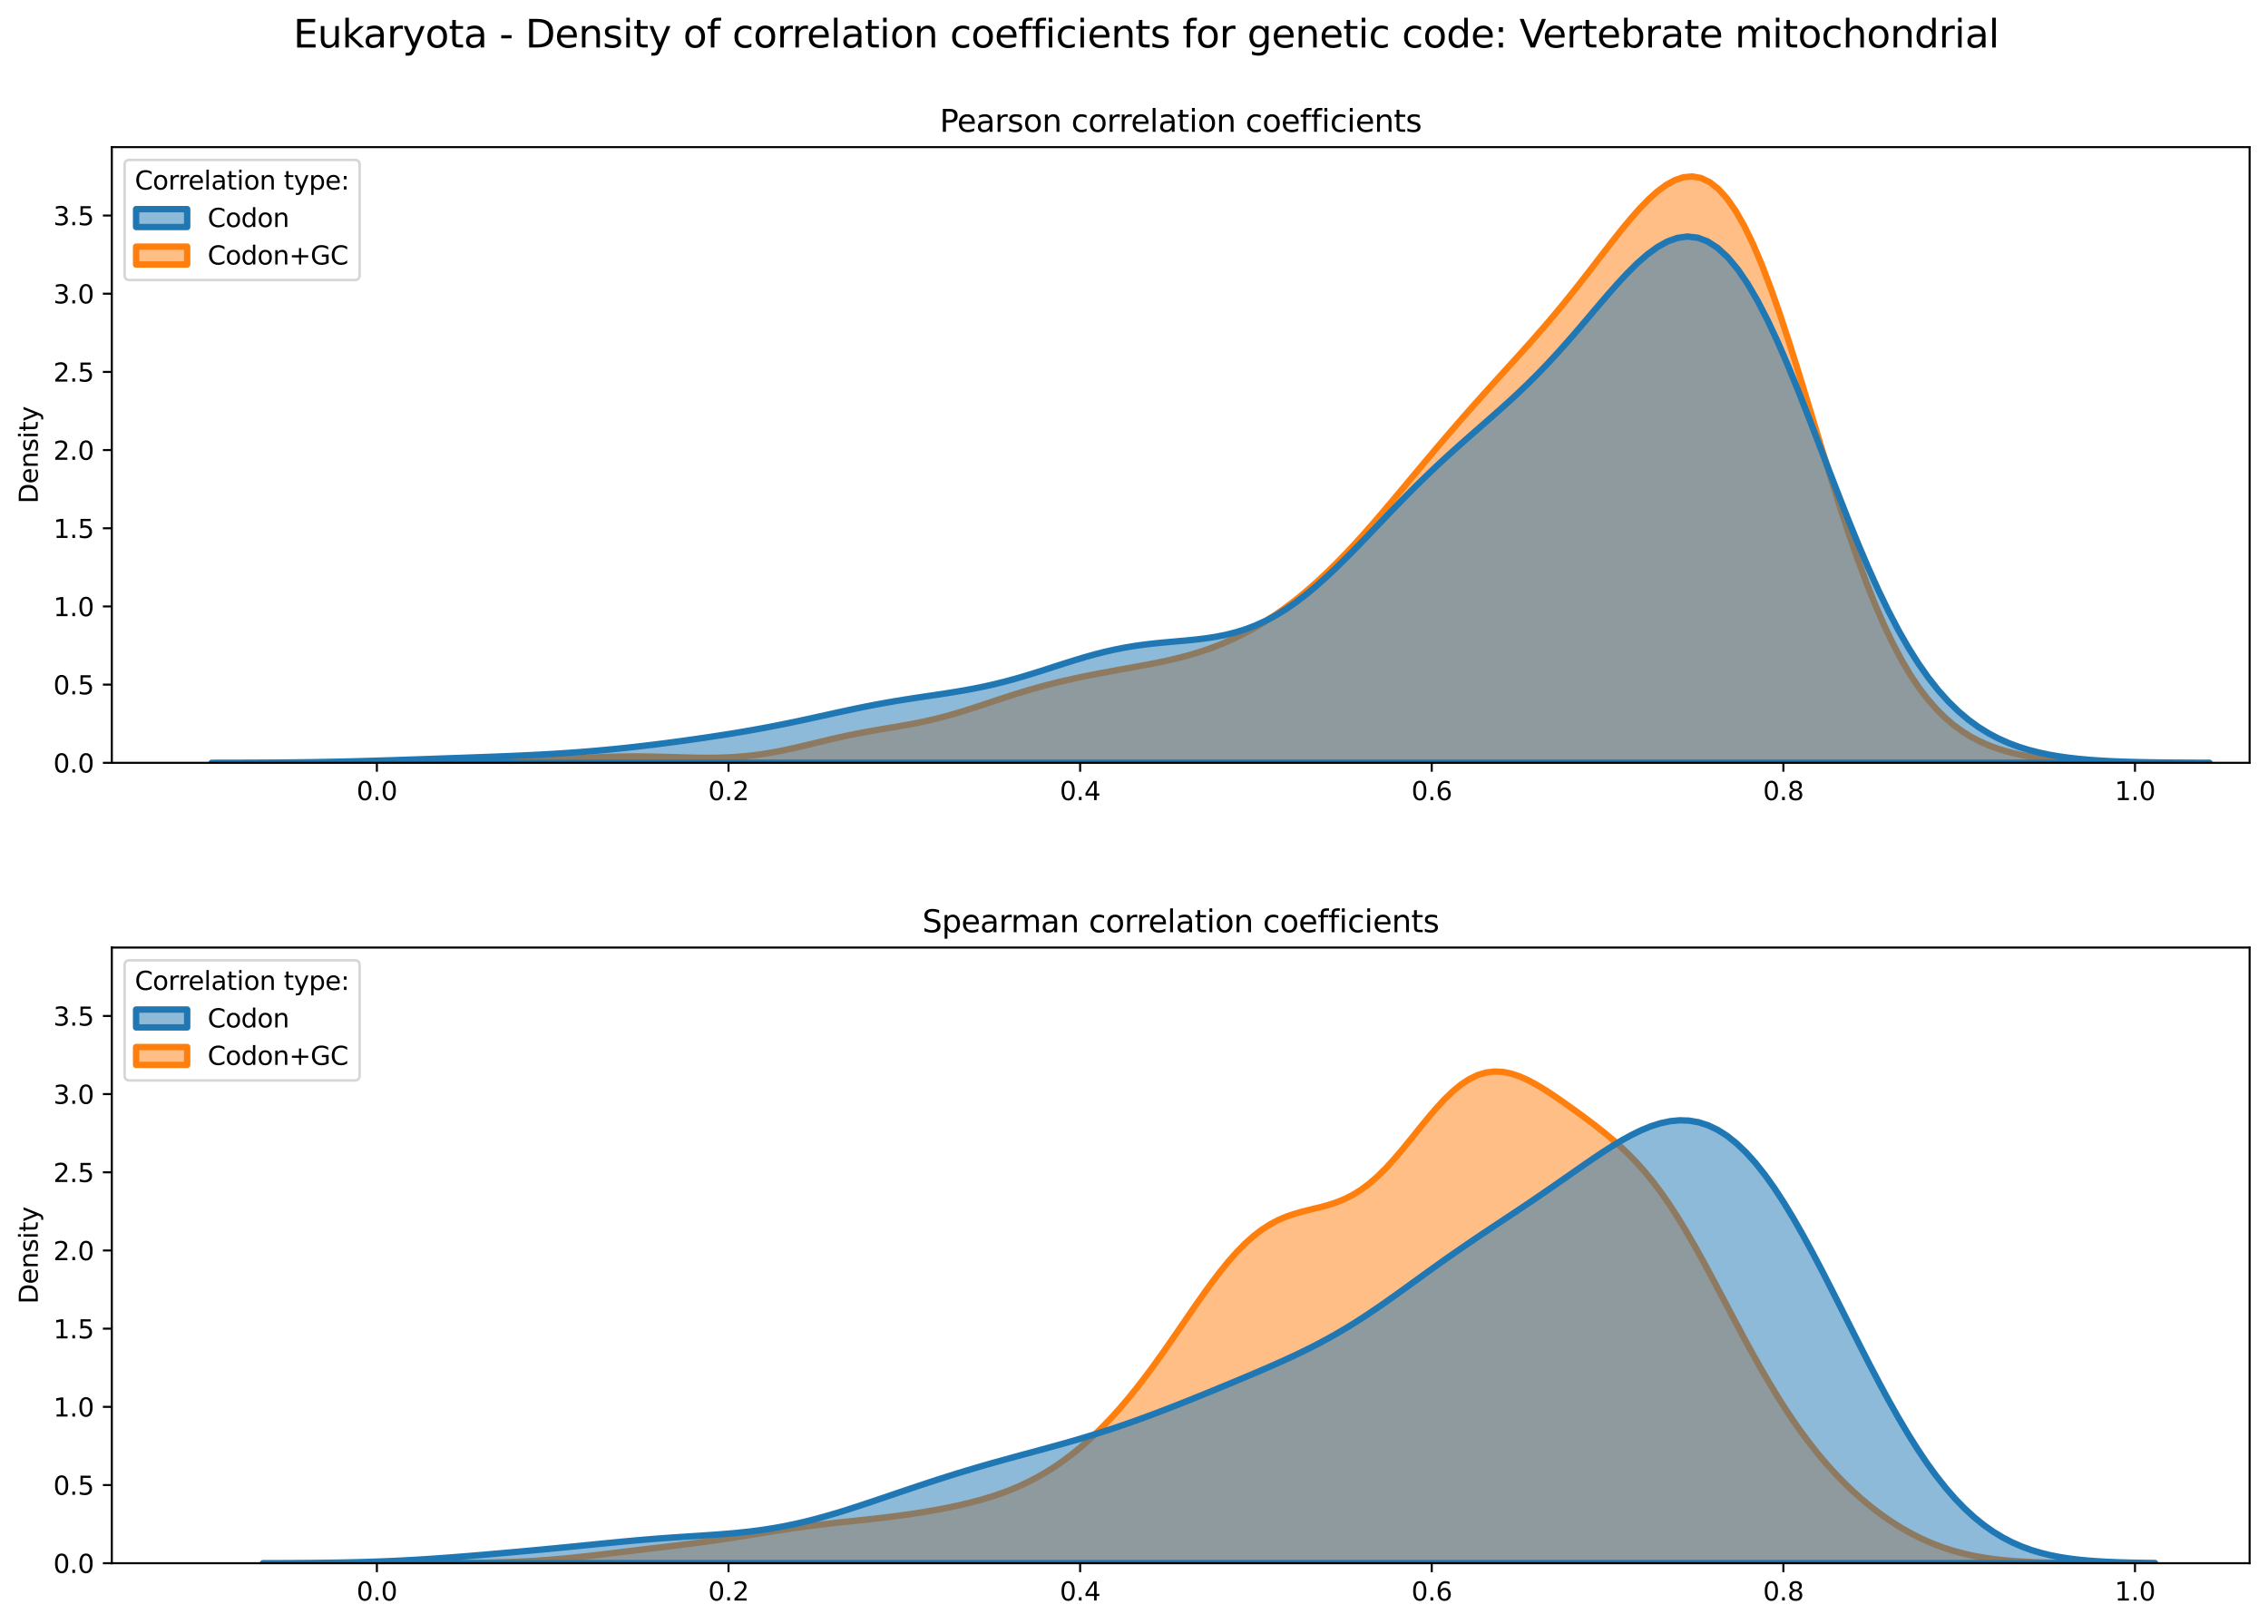<?xml version="1.0" encoding="utf-8" standalone="no"?>
<!DOCTYPE svg PUBLIC "-//W3C//DTD SVG 1.1//EN"
  "http://www.w3.org/Graphics/SVG/1.1/DTD/svg11.dtd">
<svg xmlns:xlink="http://www.w3.org/1999/xlink" width="887.981pt" height="635.878pt" viewBox="0 0 887.981 635.878" xmlns="http://www.w3.org/2000/svg" version="1.1">
 <defs>
  <style type="text/css">*{stroke-linejoin: round; stroke-linecap: butt}</style>
 </defs>
 <g id="figure_1">
  <g id="patch_1">
   <path d="M 0 635.878 
L 887.981 635.878 
L 887.981 0 
L 0 0 
z
" style="fill: #ffffff"/>
  </g>
  <g id="axes_1">
   <g id="patch_2">
    <path d="M 43.781 298.643 
L 880.781 298.643 
L 880.781 57.6 
L 43.781 57.6 
z
" style="fill: #ffffff"/>
   </g>
   <g id="PolyCollection_1">
    <defs>
     <path id="m954752696c" d="M 164.86 -337.253 
L 164.86 -337.235 
L 168.269 -337.235 
L 171.678 -337.235 
L 175.087 -337.235 
L 178.496 -337.235 
L 181.906 -337.235 
L 185.315 -337.235 
L 188.724 -337.235 
L 192.133 -337.235 
L 195.542 -337.235 
L 198.951 -337.235 
L 202.36 -337.235 
L 205.77 -337.235 
L 209.179 -337.235 
L 212.588 -337.235 
L 215.997 -337.235 
L 219.406 -337.235 
L 222.815 -337.235 
L 226.224 -337.235 
L 229.633 -337.235 
L 233.043 -337.235 
L 236.452 -337.235 
L 239.861 -337.235 
L 243.27 -337.235 
L 246.679 -337.235 
L 250.088 -337.235 
L 253.497 -337.235 
L 256.907 -337.235 
L 260.316 -337.235 
L 263.725 -337.235 
L 267.134 -337.235 
L 270.543 -337.235 
L 273.952 -337.235 
L 277.361 -337.235 
L 280.77 -337.235 
L 284.18 -337.235 
L 287.589 -337.235 
L 290.998 -337.235 
L 294.407 -337.235 
L 297.816 -337.235 
L 301.225 -337.235 
L 304.634 -337.235 
L 308.044 -337.235 
L 311.453 -337.235 
L 314.862 -337.235 
L 318.271 -337.235 
L 321.68 -337.235 
L 325.089 -337.235 
L 328.498 -337.235 
L 331.908 -337.235 
L 335.317 -337.235 
L 338.726 -337.235 
L 342.135 -337.235 
L 345.544 -337.235 
L 348.953 -337.235 
L 352.362 -337.235 
L 355.771 -337.235 
L 359.181 -337.235 
L 362.59 -337.235 
L 365.999 -337.235 
L 369.408 -337.235 
L 372.817 -337.235 
L 376.226 -337.235 
L 379.635 -337.235 
L 383.045 -337.235 
L 386.454 -337.235 
L 389.863 -337.235 
L 393.272 -337.235 
L 396.681 -337.235 
L 400.09 -337.235 
L 403.499 -337.235 
L 406.908 -337.235 
L 410.318 -337.235 
L 413.727 -337.235 
L 417.136 -337.235 
L 420.545 -337.235 
L 423.954 -337.235 
L 427.363 -337.235 
L 430.772 -337.235 
L 434.182 -337.235 
L 437.591 -337.235 
L 441 -337.235 
L 444.409 -337.235 
L 447.818 -337.235 
L 451.227 -337.235 
L 454.636 -337.235 
L 458.046 -337.235 
L 461.455 -337.235 
L 464.864 -337.235 
L 468.273 -337.235 
L 471.682 -337.235 
L 475.091 -337.235 
L 478.5 -337.235 
L 481.909 -337.235 
L 485.319 -337.235 
L 488.728 -337.235 
L 492.137 -337.235 
L 495.546 -337.235 
L 498.955 -337.235 
L 502.364 -337.235 
L 505.773 -337.235 
L 509.183 -337.235 
L 512.592 -337.235 
L 516.001 -337.235 
L 519.41 -337.235 
L 522.819 -337.235 
L 526.228 -337.235 
L 529.637 -337.235 
L 533.046 -337.235 
L 536.456 -337.235 
L 539.865 -337.235 
L 543.274 -337.235 
L 546.683 -337.235 
L 550.092 -337.235 
L 553.501 -337.235 
L 556.91 -337.235 
L 560.32 -337.235 
L 563.729 -337.235 
L 567.138 -337.235 
L 570.547 -337.235 
L 573.956 -337.235 
L 577.365 -337.235 
L 580.774 -337.235 
L 584.184 -337.235 
L 587.593 -337.235 
L 591.002 -337.235 
L 594.411 -337.235 
L 597.82 -337.235 
L 601.229 -337.235 
L 604.638 -337.235 
L 608.047 -337.235 
L 611.457 -337.235 
L 614.866 -337.235 
L 618.275 -337.235 
L 621.684 -337.235 
L 625.093 -337.235 
L 628.502 -337.235 
L 631.911 -337.235 
L 635.321 -337.235 
L 638.73 -337.235 
L 642.139 -337.235 
L 645.548 -337.235 
L 648.957 -337.235 
L 652.366 -337.235 
L 655.775 -337.235 
L 659.184 -337.235 
L 662.594 -337.235 
L 666.003 -337.235 
L 669.412 -337.235 
L 672.821 -337.235 
L 676.23 -337.235 
L 679.639 -337.235 
L 683.048 -337.235 
L 686.458 -337.235 
L 689.867 -337.235 
L 693.276 -337.235 
L 696.685 -337.235 
L 700.094 -337.235 
L 703.503 -337.235 
L 706.912 -337.235 
L 710.322 -337.235 
L 713.731 -337.235 
L 717.14 -337.235 
L 720.549 -337.235 
L 723.958 -337.235 
L 727.367 -337.235 
L 730.776 -337.235 
L 734.185 -337.235 
L 737.595 -337.235 
L 741.004 -337.235 
L 744.413 -337.235 
L 747.822 -337.235 
L 751.231 -337.235 
L 754.64 -337.235 
L 758.049 -337.235 
L 761.459 -337.235 
L 764.868 -337.235 
L 768.277 -337.235 
L 771.686 -337.235 
L 775.095 -337.235 
L 778.504 -337.235 
L 781.913 -337.235 
L 785.322 -337.235 
L 788.732 -337.235 
L 792.141 -337.235 
L 795.55 -337.235 
L 798.959 -337.235 
L 802.368 -337.235 
L 805.777 -337.235 
L 809.186 -337.235 
L 812.596 -337.235 
L 816.005 -337.235 
L 819.414 -337.235 
L 822.823 -337.235 
L 826.232 -337.235 
L 829.641 -337.235 
L 833.05 -337.235 
L 836.459 -337.235 
L 839.869 -337.235 
L 843.278 -337.235 
L 843.278 -337.263 
L 843.278 -337.263 
L 839.869 -337.277 
L 836.459 -337.297 
L 833.05 -337.325 
L 829.641 -337.365 
L 826.232 -337.419 
L 822.823 -337.491 
L 819.414 -337.587 
L 816.005 -337.713 
L 812.596 -337.876 
L 809.186 -338.083 
L 805.777 -338.345 
L 802.368 -338.672 
L 798.959 -339.077 
L 795.55 -339.574 
L 792.141 -340.181 
L 788.732 -340.916 
L 785.322 -341.802 
L 781.913 -342.866 
L 778.504 -344.137 
L 775.095 -345.651 
L 771.686 -347.447 
L 768.277 -349.568 
L 764.868 -352.061 
L 761.459 -354.977 
L 758.049 -358.368 
L 754.64 -362.285 
L 751.231 -366.777 
L 747.822 -371.89 
L 744.413 -377.661 
L 741.004 -384.119 
L 737.595 -391.278 
L 734.185 -399.14 
L 730.776 -407.688 
L 727.367 -416.886 
L 723.958 -426.678 
L 720.549 -436.989 
L 717.14 -447.72 
L 713.731 -458.755 
L 710.322 -469.959 
L 706.912 -481.186 
L 703.503 -492.275 
L 700.094 -503.063 
L 696.685 -513.388 
L 693.276 -523.092 
L 689.867 -532.034 
L 686.458 -540.09 
L 683.048 -547.159 
L 679.639 -553.169 
L 676.23 -558.075 
L 672.821 -561.866 
L 669.412 -564.553 
L 666.003 -566.178 
L 662.594 -566.8 
L 659.184 -566.497 
L 655.775 -565.358 
L 652.366 -563.48 
L 648.957 -560.963 
L 645.548 -557.908 
L 642.139 -554.412 
L 638.73 -550.57 
L 635.321 -546.47 
L 631.911 -542.192 
L 628.502 -537.809 
L 625.093 -533.382 
L 621.684 -528.964 
L 618.275 -524.595 
L 614.866 -520.304 
L 611.457 -516.108 
L 608.047 -512.013 
L 604.638 -508.017 
L 601.229 -504.108 
L 597.82 -500.269 
L 594.411 -496.481 
L 591.002 -492.723 
L 587.593 -488.976 
L 584.184 -485.22 
L 580.774 -481.443 
L 577.365 -477.631 
L 573.956 -473.779 
L 570.547 -469.881 
L 567.138 -465.937 
L 563.729 -461.95 
L 560.32 -457.924 
L 556.91 -453.867 
L 553.501 -449.79 
L 550.092 -445.706 
L 546.683 -441.632 
L 543.274 -437.585 
L 539.865 -433.584 
L 536.456 -429.65 
L 533.046 -425.802 
L 529.637 -422.059 
L 526.228 -418.438 
L 522.819 -414.951 
L 519.41 -411.611 
L 516.001 -408.425 
L 512.592 -405.398 
L 509.183 -402.533 
L 505.773 -399.83 
L 502.364 -397.289 
L 498.955 -394.909 
L 495.546 -392.686 
L 492.137 -390.618 
L 488.728 -388.703 
L 485.319 -386.939 
L 481.909 -385.32 
L 478.5 -383.842 
L 475.091 -382.5 
L 471.682 -381.286 
L 468.273 -380.19 
L 464.864 -379.202 
L 461.455 -378.309 
L 458.046 -377.498 
L 454.636 -376.755 
L 451.227 -376.064 
L 447.818 -375.413 
L 444.409 -374.787 
L 441 -374.174 
L 437.591 -373.564 
L 434.182 -372.947 
L 430.772 -372.313 
L 427.363 -371.655 
L 423.954 -370.968 
L 420.545 -370.245 
L 417.136 -369.48 
L 413.727 -368.67 
L 410.318 -367.81 
L 406.908 -366.899 
L 403.499 -365.935 
L 400.09 -364.921 
L 396.681 -363.86 
L 393.272 -362.762 
L 389.863 -361.637 
L 386.454 -360.5 
L 383.045 -359.368 
L 379.635 -358.259 
L 376.226 -357.191 
L 372.817 -356.179 
L 369.408 -355.237 
L 365.999 -354.371 
L 362.59 -353.583 
L 359.181 -352.868 
L 355.771 -352.216 
L 352.362 -351.611 
L 348.953 -351.033 
L 345.544 -350.464 
L 342.135 -349.883 
L 338.726 -349.273 
L 335.317 -348.624 
L 331.908 -347.928 
L 328.498 -347.186 
L 325.089 -346.403 
L 321.68 -345.592 
L 318.271 -344.768 
L 314.862 -343.949 
L 311.453 -343.154 
L 308.044 -342.402 
L 304.634 -341.71 
L 301.225 -341.091 
L 297.816 -340.557 
L 294.407 -340.112 
L 290.998 -339.76 
L 287.589 -339.498 
L 284.18 -339.321 
L 280.77 -339.22 
L 277.361 -339.186 
L 273.952 -339.206 
L 270.543 -339.265 
L 267.134 -339.352 
L 263.725 -339.451 
L 260.316 -339.549 
L 256.907 -339.636 
L 253.497 -339.7 
L 250.088 -339.736 
L 246.679 -339.737 
L 243.27 -339.701 
L 239.861 -339.627 
L 236.452 -339.52 
L 233.043 -339.381 
L 229.633 -339.218 
L 226.224 -339.038 
L 222.815 -338.846 
L 219.406 -338.652 
L 215.997 -338.46 
L 212.588 -338.276 
L 209.179 -338.105 
L 205.77 -337.95 
L 202.36 -337.813 
L 198.951 -337.694 
L 195.542 -337.594 
L 192.133 -337.511 
L 188.724 -337.443 
L 185.315 -337.389 
L 181.906 -337.348 
L 178.496 -337.316 
L 175.087 -337.292 
L 171.678 -337.274 
L 168.269 -337.262 
L 164.86 -337.253 
z
" style="stroke: #ff7f0e; stroke-width: 2.5"/>
    </defs>
    <g clip-path="url(#pe1b4552864)">
     <use xlink:href="#m954752696c" x="0" y="635.878" style="fill: #ff7f0e; fill-opacity: 0.5; stroke: #ff7f0e; stroke-width: 2.5"/>
    </g>
   </g>
   <g id="PolyCollection_2">
    <defs>
     <path id="mb9a7fca83f" d="M 82.89 -337.247 
L 82.89 -337.235 
L 86.82 -337.235 
L 90.751 -337.235 
L 94.681 -337.235 
L 98.612 -337.235 
L 102.542 -337.235 
L 106.473 -337.235 
L 110.403 -337.235 
L 114.334 -337.235 
L 118.264 -337.235 
L 122.195 -337.235 
L 126.125 -337.235 
L 130.056 -337.235 
L 133.986 -337.235 
L 137.917 -337.235 
L 141.847 -337.235 
L 145.778 -337.235 
L 149.708 -337.235 
L 153.639 -337.235 
L 157.569 -337.235 
L 161.5 -337.235 
L 165.43 -337.235 
L 169.361 -337.235 
L 173.291 -337.235 
L 177.222 -337.235 
L 181.152 -337.235 
L 185.083 -337.235 
L 189.013 -337.235 
L 192.944 -337.235 
L 196.874 -337.235 
L 200.805 -337.235 
L 204.735 -337.235 
L 208.666 -337.235 
L 212.596 -337.235 
L 216.527 -337.235 
L 220.457 -337.235 
L 224.388 -337.235 
L 228.318 -337.235 
L 232.249 -337.235 
L 236.179 -337.235 
L 240.11 -337.235 
L 244.04 -337.235 
L 247.971 -337.235 
L 251.901 -337.235 
L 255.832 -337.235 
L 259.762 -337.235 
L 263.693 -337.235 
L 267.623 -337.235 
L 271.554 -337.235 
L 275.484 -337.235 
L 279.415 -337.235 
L 283.345 -337.235 
L 287.276 -337.235 
L 291.206 -337.235 
L 295.137 -337.235 
L 299.067 -337.235 
L 302.998 -337.235 
L 306.928 -337.235 
L 310.859 -337.235 
L 314.789 -337.235 
L 318.72 -337.235 
L 322.65 -337.235 
L 326.581 -337.235 
L 330.511 -337.235 
L 334.442 -337.235 
L 338.372 -337.235 
L 342.303 -337.235 
L 346.233 -337.235 
L 350.164 -337.235 
L 354.094 -337.235 
L 358.025 -337.235 
L 361.955 -337.235 
L 365.886 -337.235 
L 369.816 -337.235 
L 373.747 -337.235 
L 377.677 -337.235 
L 381.608 -337.235 
L 385.538 -337.235 
L 389.469 -337.235 
L 393.399 -337.235 
L 397.33 -337.235 
L 401.26 -337.235 
L 405.191 -337.235 
L 409.121 -337.235 
L 413.052 -337.235 
L 416.982 -337.235 
L 420.913 -337.235 
L 424.843 -337.235 
L 428.774 -337.235 
L 432.704 -337.235 
L 436.635 -337.235 
L 440.565 -337.235 
L 444.496 -337.235 
L 448.426 -337.235 
L 452.357 -337.235 
L 456.287 -337.235 
L 460.218 -337.235 
L 464.148 -337.235 
L 468.079 -337.235 
L 472.009 -337.235 
L 475.94 -337.235 
L 479.87 -337.235 
L 483.801 -337.235 
L 487.731 -337.235 
L 491.662 -337.235 
L 495.592 -337.235 
L 499.523 -337.235 
L 503.453 -337.235 
L 507.384 -337.235 
L 511.314 -337.235 
L 515.245 -337.235 
L 519.175 -337.235 
L 523.106 -337.235 
L 527.036 -337.235 
L 530.967 -337.235 
L 534.897 -337.235 
L 538.828 -337.235 
L 542.758 -337.235 
L 546.689 -337.235 
L 550.619 -337.235 
L 554.55 -337.235 
L 558.48 -337.235 
L 562.411 -337.235 
L 566.341 -337.235 
L 570.272 -337.235 
L 574.202 -337.235 
L 578.133 -337.235 
L 582.063 -337.235 
L 585.994 -337.235 
L 589.924 -337.235 
L 593.855 -337.235 
L 597.785 -337.235 
L 601.716 -337.235 
L 605.646 -337.235 
L 609.577 -337.235 
L 613.507 -337.235 
L 617.438 -337.235 
L 621.368 -337.235 
L 625.299 -337.235 
L 629.229 -337.235 
L 633.16 -337.235 
L 637.09 -337.235 
L 641.021 -337.235 
L 644.951 -337.235 
L 648.882 -337.235 
L 652.812 -337.235 
L 656.743 -337.235 
L 660.673 -337.235 
L 664.604 -337.235 
L 668.534 -337.235 
L 672.465 -337.235 
L 676.395 -337.235 
L 680.326 -337.235 
L 684.256 -337.235 
L 688.187 -337.235 
L 692.117 -337.235 
L 696.048 -337.235 
L 699.978 -337.235 
L 703.909 -337.235 
L 707.839 -337.235 
L 711.77 -337.235 
L 715.7 -337.235 
L 719.631 -337.235 
L 723.561 -337.235 
L 727.492 -337.235 
L 731.422 -337.235 
L 735.353 -337.235 
L 739.283 -337.235 
L 743.214 -337.235 
L 747.144 -337.235 
L 751.075 -337.235 
L 755.005 -337.235 
L 758.936 -337.235 
L 762.866 -337.235 
L 766.797 -337.235 
L 770.727 -337.235 
L 774.658 -337.235 
L 778.588 -337.235 
L 782.519 -337.235 
L 786.449 -337.235 
L 790.38 -337.235 
L 794.31 -337.235 
L 798.241 -337.235 
L 802.171 -337.235 
L 806.102 -337.235 
L 810.032 -337.235 
L 813.963 -337.235 
L 817.893 -337.235 
L 821.824 -337.235 
L 825.754 -337.235 
L 829.685 -337.235 
L 833.615 -337.235 
L 837.546 -337.235 
L 841.476 -337.235 
L 845.407 -337.235 
L 849.337 -337.235 
L 853.268 -337.235 
L 857.198 -337.235 
L 861.129 -337.235 
L 865.059 -337.235 
L 865.059 -337.256 
L 865.059 -337.256 
L 861.129 -337.266 
L 857.198 -337.282 
L 853.268 -337.303 
L 849.337 -337.333 
L 845.407 -337.375 
L 841.476 -337.432 
L 837.546 -337.508 
L 833.615 -337.609 
L 829.685 -337.742 
L 825.754 -337.914 
L 821.824 -338.136 
L 817.893 -338.418 
L 813.963 -338.774 
L 810.032 -339.218 
L 806.102 -339.77 
L 802.171 -340.449 
L 798.241 -341.28 
L 794.31 -342.289 
L 790.38 -343.508 
L 786.449 -344.972 
L 782.519 -346.717 
L 778.588 -348.787 
L 774.658 -351.225 
L 770.727 -354.079 
L 766.797 -357.395 
L 762.866 -361.221 
L 758.936 -365.599 
L 755.005 -370.57 
L 751.075 -376.164 
L 747.144 -382.401 
L 743.214 -389.291 
L 739.283 -396.825 
L 735.353 -404.978 
L 731.422 -413.707 
L 727.492 -422.948 
L 723.561 -432.617 
L 719.631 -442.612 
L 715.7 -452.814 
L 711.77 -463.089 
L 707.839 -473.293 
L 703.909 -483.275 
L 699.978 -492.883 
L 696.048 -501.968 
L 692.117 -510.39 
L 688.187 -518.023 
L 684.256 -524.759 
L 680.326 -530.511 
L 676.395 -535.217 
L 672.465 -538.842 
L 668.534 -541.377 
L 664.604 -542.839 
L 660.673 -543.272 
L 656.743 -542.739 
L 652.812 -541.323 
L 648.882 -539.122 
L 644.951 -536.242 
L 641.021 -532.798 
L 637.09 -528.904 
L 633.16 -524.673 
L 629.229 -520.212 
L 625.299 -515.619 
L 621.368 -510.981 
L 617.438 -506.371 
L 613.507 -501.847 
L 609.577 -497.453 
L 605.646 -493.217 
L 601.716 -489.149 
L 597.785 -485.249 
L 593.855 -481.503 
L 589.924 -477.887 
L 585.994 -474.369 
L 582.063 -470.913 
L 578.133 -467.483 
L 574.202 -464.042 
L 570.272 -460.557 
L 566.341 -457.002 
L 562.411 -453.357 
L 558.48 -449.611 
L 554.55 -445.763 
L 550.619 -441.819 
L 546.689 -437.793 
L 542.758 -433.708 
L 538.828 -429.592 
L 534.897 -425.481 
L 530.967 -421.41 
L 527.036 -417.421 
L 523.106 -413.555 
L 519.175 -409.852 
L 515.245 -406.351 
L 511.314 -403.086 
L 507.384 -400.086 
L 503.453 -397.373 
L 499.523 -394.962 
L 495.592 -392.86 
L 491.662 -391.062 
L 487.731 -389.558 
L 483.801 -388.327 
L 479.87 -387.341 
L 475.94 -386.565 
L 472.009 -385.961 
L 468.079 -385.486 
L 464.148 -385.096 
L 460.218 -384.749 
L 456.287 -384.402 
L 452.357 -384.02 
L 448.426 -383.571 
L 444.496 -383.03 
L 440.565 -382.382 
L 436.635 -381.615 
L 432.704 -380.73 
L 428.774 -379.732 
L 424.843 -378.636 
L 420.913 -377.459 
L 416.982 -376.225 
L 413.052 -374.96 
L 409.121 -373.691 
L 405.191 -372.443 
L 401.26 -371.238 
L 397.33 -370.097 
L 393.399 -369.033 
L 389.469 -368.056 
L 385.538 -367.166 
L 381.608 -366.361 
L 377.677 -365.632 
L 373.747 -364.965 
L 369.816 -364.345 
L 365.886 -363.753 
L 361.955 -363.172 
L 358.025 -362.583 
L 354.094 -361.973 
L 350.164 -361.33 
L 346.233 -360.646 
L 342.303 -359.919 
L 338.372 -359.15 
L 334.442 -358.343 
L 330.511 -357.506 
L 326.581 -356.648 
L 322.65 -355.782 
L 318.72 -354.916 
L 314.789 -354.061 
L 310.859 -353.226 
L 306.928 -352.416 
L 302.998 -351.635 
L 299.067 -350.886 
L 295.137 -350.169 
L 291.206 -349.483 
L 287.276 -348.825 
L 283.345 -348.193 
L 279.415 -347.585 
L 275.484 -346.998 
L 271.554 -346.43 
L 267.623 -345.88 
L 263.693 -345.348 
L 259.762 -344.835 
L 255.832 -344.341 
L 251.901 -343.868 
L 247.971 -343.418 
L 244.04 -342.992 
L 240.11 -342.592 
L 236.179 -342.217 
L 232.249 -341.869 
L 228.318 -341.548 
L 224.388 -341.253 
L 220.457 -340.983 
L 216.527 -340.736 
L 212.596 -340.511 
L 208.666 -340.305 
L 204.735 -340.116 
L 200.805 -339.941 
L 196.874 -339.778 
L 192.944 -339.625 
L 189.013 -339.479 
L 185.083 -339.337 
L 181.152 -339.199 
L 177.222 -339.063 
L 173.291 -338.928 
L 169.361 -338.792 
L 165.43 -338.657 
L 161.5 -338.523 
L 157.569 -338.391 
L 153.639 -338.262 
L 149.708 -338.137 
L 145.778 -338.019 
L 141.847 -337.907 
L 137.917 -337.804 
L 133.986 -337.71 
L 130.056 -337.627 
L 126.125 -337.553 
L 122.195 -337.49 
L 118.264 -337.436 
L 114.334 -337.391 
L 110.403 -337.354 
L 106.473 -337.325 
L 102.542 -337.302 
L 98.612 -337.284 
L 94.681 -337.27 
L 90.751 -337.26 
L 86.82 -337.252 
L 82.89 -337.247 
z
" style="stroke: #1f77b4; stroke-width: 2.5"/>
    </defs>
    <g clip-path="url(#pe1b4552864)">
     <use xlink:href="#mb9a7fca83f" x="0" y="635.878" style="fill: #1f77b4; fill-opacity: 0.5; stroke: #1f77b4; stroke-width: 2.5"/>
    </g>
   </g>
   <g id="matplotlib.axis_1">
    <g id="xtick_1">
     <g id="line2d_1">
      <defs>
       <path id="ma2e4a1038d" d="M 0 0 
L 0 3.5 
" style="stroke: #000000; stroke-width: 0.8"/>
      </defs>
      <g>
       <use xlink:href="#ma2e4a1038d" x="147.561" y="298.643" style="stroke: #000000; stroke-width: 0.8"/>
      </g>
     </g>
     <g id="text_1">
      <!-- 0.0 -->
      <g transform="translate(139.609 313.242) scale(0.1 -0.1)">
       <defs>
        <path id="DejaVuSans-30" d="M 2034 4250 
Q 1547 4250 1301 3770 
Q 1056 3291 1056 2328 
Q 1056 1369 1301 889 
Q 1547 409 2034 409 
Q 2525 409 2770 889 
Q 3016 1369 3016 2328 
Q 3016 3291 2770 3770 
Q 2525 4250 2034 4250 
z
M 2034 4750 
Q 2819 4750 3233 4129 
Q 3647 3509 3647 2328 
Q 3647 1150 3233 529 
Q 2819 -91 2034 -91 
Q 1250 -91 836 529 
Q 422 1150 422 2328 
Q 422 3509 836 4129 
Q 1250 4750 2034 4750 
z
" transform="scale(0.016)"/>
        <path id="DejaVuSans-2e" d="M 684 794 
L 1344 794 
L 1344 0 
L 684 0 
L 684 794 
z
" transform="scale(0.016)"/>
       </defs>
       <use xlink:href="#DejaVuSans-30"/>
       <use xlink:href="#DejaVuSans-2e" x="63.623"/>
       <use xlink:href="#DejaVuSans-30" x="95.41"/>
      </g>
     </g>
    </g>
    <g id="xtick_2">
     <g id="line2d_2">
      <g>
       <use xlink:href="#ma2e4a1038d" x="285.23" y="298.643" style="stroke: #000000; stroke-width: 0.8"/>
      </g>
     </g>
     <g id="text_2">
      <!-- 0.2 -->
      <g transform="translate(277.278 313.242) scale(0.1 -0.1)">
       <defs>
        <path id="DejaVuSans-32" d="M 1228 531 
L 3431 531 
L 3431 0 
L 469 0 
L 469 531 
Q 828 903 1448 1529 
Q 2069 2156 2228 2338 
Q 2531 2678 2651 2914 
Q 2772 3150 2772 3378 
Q 2772 3750 2511 3984 
Q 2250 4219 1831 4219 
Q 1534 4219 1204 4116 
Q 875 4013 500 3803 
L 500 4441 
Q 881 4594 1212 4672 
Q 1544 4750 1819 4750 
Q 2544 4750 2975 4387 
Q 3406 4025 3406 3419 
Q 3406 3131 3298 2873 
Q 3191 2616 2906 2266 
Q 2828 2175 2409 1742 
Q 1991 1309 1228 531 
z
" transform="scale(0.016)"/>
       </defs>
       <use xlink:href="#DejaVuSans-30"/>
       <use xlink:href="#DejaVuSans-2e" x="63.623"/>
       <use xlink:href="#DejaVuSans-32" x="95.41"/>
      </g>
     </g>
    </g>
    <g id="xtick_3">
     <g id="line2d_3">
      <g>
       <use xlink:href="#ma2e4a1038d" x="422.898" y="298.643" style="stroke: #000000; stroke-width: 0.8"/>
      </g>
     </g>
     <g id="text_3">
      <!-- 0.4 -->
      <g transform="translate(414.947 313.242) scale(0.1 -0.1)">
       <defs>
        <path id="DejaVuSans-34" d="M 2419 4116 
L 825 1625 
L 2419 1625 
L 2419 4116 
z
M 2253 4666 
L 3047 4666 
L 3047 1625 
L 3713 1625 
L 3713 1100 
L 3047 1100 
L 3047 0 
L 2419 0 
L 2419 1100 
L 313 1100 
L 313 1709 
L 2253 4666 
z
" transform="scale(0.016)"/>
       </defs>
       <use xlink:href="#DejaVuSans-30"/>
       <use xlink:href="#DejaVuSans-2e" x="63.623"/>
       <use xlink:href="#DejaVuSans-34" x="95.41"/>
      </g>
     </g>
    </g>
    <g id="xtick_4">
     <g id="line2d_4">
      <g>
       <use xlink:href="#ma2e4a1038d" x="560.567" y="298.643" style="stroke: #000000; stroke-width: 0.8"/>
      </g>
     </g>
     <g id="text_4">
      <!-- 0.6 -->
      <g transform="translate(552.616 313.242) scale(0.1 -0.1)">
       <defs>
        <path id="DejaVuSans-36" d="M 2113 2584 
Q 1688 2584 1439 2293 
Q 1191 2003 1191 1497 
Q 1191 994 1439 701 
Q 1688 409 2113 409 
Q 2538 409 2786 701 
Q 3034 994 3034 1497 
Q 3034 2003 2786 2293 
Q 2538 2584 2113 2584 
z
M 3366 4563 
L 3366 3988 
Q 3128 4100 2886 4159 
Q 2644 4219 2406 4219 
Q 1781 4219 1451 3797 
Q 1122 3375 1075 2522 
Q 1259 2794 1537 2939 
Q 1816 3084 2150 3084 
Q 2853 3084 3261 2657 
Q 3669 2231 3669 1497 
Q 3669 778 3244 343 
Q 2819 -91 2113 -91 
Q 1303 -91 875 529 
Q 447 1150 447 2328 
Q 447 3434 972 4092 
Q 1497 4750 2381 4750 
Q 2619 4750 2861 4703 
Q 3103 4656 3366 4563 
z
" transform="scale(0.016)"/>
       </defs>
       <use xlink:href="#DejaVuSans-30"/>
       <use xlink:href="#DejaVuSans-2e" x="63.623"/>
       <use xlink:href="#DejaVuSans-36" x="95.41"/>
      </g>
     </g>
    </g>
    <g id="xtick_5">
     <g id="line2d_5">
      <g>
       <use xlink:href="#ma2e4a1038d" x="698.236" y="298.643" style="stroke: #000000; stroke-width: 0.8"/>
      </g>
     </g>
     <g id="text_5">
      <!-- 0.8 -->
      <g transform="translate(690.285 313.242) scale(0.1 -0.1)">
       <defs>
        <path id="DejaVuSans-38" d="M 2034 2216 
Q 1584 2216 1326 1975 
Q 1069 1734 1069 1313 
Q 1069 891 1326 650 
Q 1584 409 2034 409 
Q 2484 409 2743 651 
Q 3003 894 3003 1313 
Q 3003 1734 2745 1975 
Q 2488 2216 2034 2216 
z
M 1403 2484 
Q 997 2584 770 2862 
Q 544 3141 544 3541 
Q 544 4100 942 4425 
Q 1341 4750 2034 4750 
Q 2731 4750 3128 4425 
Q 3525 4100 3525 3541 
Q 3525 3141 3298 2862 
Q 3072 2584 2669 2484 
Q 3125 2378 3379 2068 
Q 3634 1759 3634 1313 
Q 3634 634 3220 271 
Q 2806 -91 2034 -91 
Q 1263 -91 848 271 
Q 434 634 434 1313 
Q 434 1759 690 2068 
Q 947 2378 1403 2484 
z
M 1172 3481 
Q 1172 3119 1398 2916 
Q 1625 2713 2034 2713 
Q 2441 2713 2670 2916 
Q 2900 3119 2900 3481 
Q 2900 3844 2670 4047 
Q 2441 4250 2034 4250 
Q 1625 4250 1398 4047 
Q 1172 3844 1172 3481 
z
" transform="scale(0.016)"/>
       </defs>
       <use xlink:href="#DejaVuSans-30"/>
       <use xlink:href="#DejaVuSans-2e" x="63.623"/>
       <use xlink:href="#DejaVuSans-38" x="95.41"/>
      </g>
     </g>
    </g>
    <g id="xtick_6">
     <g id="line2d_6">
      <g>
       <use xlink:href="#ma2e4a1038d" x="835.905" y="298.643" style="stroke: #000000; stroke-width: 0.8"/>
      </g>
     </g>
     <g id="text_6">
      <!-- 1.0 -->
      <g transform="translate(827.953 313.242) scale(0.1 -0.1)">
       <defs>
        <path id="DejaVuSans-31" d="M 794 531 
L 1825 531 
L 1825 4091 
L 703 3866 
L 703 4441 
L 1819 4666 
L 2450 4666 
L 2450 531 
L 3481 531 
L 3481 0 
L 794 0 
L 794 531 
z
" transform="scale(0.016)"/>
       </defs>
       <use xlink:href="#DejaVuSans-31"/>
       <use xlink:href="#DejaVuSans-2e" x="63.623"/>
       <use xlink:href="#DejaVuSans-30" x="95.41"/>
      </g>
     </g>
    </g>
   </g>
   <g id="matplotlib.axis_2">
    <g id="ytick_1">
     <g id="line2d_7">
      <defs>
       <path id="maab56a4344" d="M 0 0 
L -3.5 0 
" style="stroke: #000000; stroke-width: 0.8"/>
      </defs>
      <g>
       <use xlink:href="#maab56a4344" x="43.781" y="298.643" style="stroke: #000000; stroke-width: 0.8"/>
      </g>
     </g>
     <g id="text_7">
      <!-- 0.0 -->
      <g transform="translate(20.878 302.443) scale(0.1 -0.1)">
       <use xlink:href="#DejaVuSans-30"/>
       <use xlink:href="#DejaVuSans-2e" x="63.623"/>
       <use xlink:href="#DejaVuSans-30" x="95.41"/>
      </g>
     </g>
    </g>
    <g id="ytick_2">
     <g id="line2d_8">
      <g>
       <use xlink:href="#maab56a4344" x="43.781" y="268.034" style="stroke: #000000; stroke-width: 0.8"/>
      </g>
     </g>
     <g id="text_8">
      <!-- 0.5 -->
      <g transform="translate(20.878 271.834) scale(0.1 -0.1)">
       <defs>
        <path id="DejaVuSans-35" d="M 691 4666 
L 3169 4666 
L 3169 4134 
L 1269 4134 
L 1269 2991 
Q 1406 3038 1543 3061 
Q 1681 3084 1819 3084 
Q 2600 3084 3056 2656 
Q 3513 2228 3513 1497 
Q 3513 744 3044 326 
Q 2575 -91 1722 -91 
Q 1428 -91 1123 -41 
Q 819 9 494 109 
L 494 744 
Q 775 591 1075 516 
Q 1375 441 1709 441 
Q 2250 441 2565 725 
Q 2881 1009 2881 1497 
Q 2881 1984 2565 2268 
Q 2250 2553 1709 2553 
Q 1456 2553 1204 2497 
Q 953 2441 691 2322 
L 691 4666 
z
" transform="scale(0.016)"/>
       </defs>
       <use xlink:href="#DejaVuSans-30"/>
       <use xlink:href="#DejaVuSans-2e" x="63.623"/>
       <use xlink:href="#DejaVuSans-35" x="95.41"/>
      </g>
     </g>
    </g>
    <g id="ytick_3">
     <g id="line2d_9">
      <g>
       <use xlink:href="#maab56a4344" x="43.781" y="237.425" style="stroke: #000000; stroke-width: 0.8"/>
      </g>
     </g>
     <g id="text_9">
      <!-- 1.0 -->
      <g transform="translate(20.878 241.224) scale(0.1 -0.1)">
       <use xlink:href="#DejaVuSans-31"/>
       <use xlink:href="#DejaVuSans-2e" x="63.623"/>
       <use xlink:href="#DejaVuSans-30" x="95.41"/>
      </g>
     </g>
    </g>
    <g id="ytick_4">
     <g id="line2d_10">
      <g>
       <use xlink:href="#maab56a4344" x="43.781" y="206.816" style="stroke: #000000; stroke-width: 0.8"/>
      </g>
     </g>
     <g id="text_10">
      <!-- 1.5 -->
      <g transform="translate(20.878 210.615) scale(0.1 -0.1)">
       <use xlink:href="#DejaVuSans-31"/>
       <use xlink:href="#DejaVuSans-2e" x="63.623"/>
       <use xlink:href="#DejaVuSans-35" x="95.41"/>
      </g>
     </g>
    </g>
    <g id="ytick_5">
     <g id="line2d_11">
      <g>
       <use xlink:href="#maab56a4344" x="43.781" y="176.207" style="stroke: #000000; stroke-width: 0.8"/>
      </g>
     </g>
     <g id="text_11">
      <!-- 2.0 -->
      <g transform="translate(20.878 180.006) scale(0.1 -0.1)">
       <use xlink:href="#DejaVuSans-32"/>
       <use xlink:href="#DejaVuSans-2e" x="63.623"/>
       <use xlink:href="#DejaVuSans-30" x="95.41"/>
      </g>
     </g>
    </g>
    <g id="ytick_6">
     <g id="line2d_12">
      <g>
       <use xlink:href="#maab56a4344" x="43.781" y="145.598" style="stroke: #000000; stroke-width: 0.8"/>
      </g>
     </g>
     <g id="text_12">
      <!-- 2.5 -->
      <g transform="translate(20.878 149.397) scale(0.1 -0.1)">
       <use xlink:href="#DejaVuSans-32"/>
       <use xlink:href="#DejaVuSans-2e" x="63.623"/>
       <use xlink:href="#DejaVuSans-35" x="95.41"/>
      </g>
     </g>
    </g>
    <g id="ytick_7">
     <g id="line2d_13">
      <g>
       <use xlink:href="#maab56a4344" x="43.781" y="114.988" style="stroke: #000000; stroke-width: 0.8"/>
      </g>
     </g>
     <g id="text_13">
      <!-- 3.0 -->
      <g transform="translate(20.878 118.788) scale(0.1 -0.1)">
       <defs>
        <path id="DejaVuSans-33" d="M 2597 2516 
Q 3050 2419 3304 2112 
Q 3559 1806 3559 1356 
Q 3559 666 3084 287 
Q 2609 -91 1734 -91 
Q 1441 -91 1130 -33 
Q 819 25 488 141 
L 488 750 
Q 750 597 1062 519 
Q 1375 441 1716 441 
Q 2309 441 2620 675 
Q 2931 909 2931 1356 
Q 2931 1769 2642 2001 
Q 2353 2234 1838 2234 
L 1294 2234 
L 1294 2753 
L 1863 2753 
Q 2328 2753 2575 2939 
Q 2822 3125 2822 3475 
Q 2822 3834 2567 4026 
Q 2313 4219 1838 4219 
Q 1578 4219 1281 4162 
Q 984 4106 628 3988 
L 628 4550 
Q 988 4650 1302 4700 
Q 1616 4750 1894 4750 
Q 2613 4750 3031 4423 
Q 3450 4097 3450 3541 
Q 3450 3153 3228 2886 
Q 3006 2619 2597 2516 
z
" transform="scale(0.016)"/>
       </defs>
       <use xlink:href="#DejaVuSans-33"/>
       <use xlink:href="#DejaVuSans-2e" x="63.623"/>
       <use xlink:href="#DejaVuSans-30" x="95.41"/>
      </g>
     </g>
    </g>
    <g id="ytick_8">
     <g id="line2d_14">
      <g>
       <use xlink:href="#maab56a4344" x="43.781" y="84.379" style="stroke: #000000; stroke-width: 0.8"/>
      </g>
     </g>
     <g id="text_14">
      <!-- 3.5 -->
      <g transform="translate(20.878 88.178) scale(0.1 -0.1)">
       <use xlink:href="#DejaVuSans-33"/>
       <use xlink:href="#DejaVuSans-2e" x="63.623"/>
       <use xlink:href="#DejaVuSans-35" x="95.41"/>
      </g>
     </g>
    </g>
    <g id="text_15">
     <!-- Density -->
     <g transform="translate(14.798 197.13) rotate(-90) scale(0.1 -0.1)">
      <defs>
       <path id="DejaVuSans-44" d="M 1259 4147 
L 1259 519 
L 2022 519 
Q 2988 519 3436 956 
Q 3884 1394 3884 2338 
Q 3884 3275 3436 3711 
Q 2988 4147 2022 4147 
L 1259 4147 
z
M 628 4666 
L 1925 4666 
Q 3281 4666 3915 4102 
Q 4550 3538 4550 2338 
Q 4550 1131 3912 565 
Q 3275 0 1925 0 
L 628 0 
L 628 4666 
z
" transform="scale(0.016)"/>
       <path id="DejaVuSans-65" d="M 3597 1894 
L 3597 1613 
L 953 1613 
Q 991 1019 1311 708 
Q 1631 397 2203 397 
Q 2534 397 2845 478 
Q 3156 559 3463 722 
L 3463 178 
Q 3153 47 2828 -22 
Q 2503 -91 2169 -91 
Q 1331 -91 842 396 
Q 353 884 353 1716 
Q 353 2575 817 3079 
Q 1281 3584 2069 3584 
Q 2775 3584 3186 3129 
Q 3597 2675 3597 1894 
z
M 3022 2063 
Q 3016 2534 2758 2815 
Q 2500 3097 2075 3097 
Q 1594 3097 1305 2825 
Q 1016 2553 972 2059 
L 3022 2063 
z
" transform="scale(0.016)"/>
       <path id="DejaVuSans-6e" d="M 3513 2113 
L 3513 0 
L 2938 0 
L 2938 2094 
Q 2938 2591 2744 2837 
Q 2550 3084 2163 3084 
Q 1697 3084 1428 2787 
Q 1159 2491 1159 1978 
L 1159 0 
L 581 0 
L 581 3500 
L 1159 3500 
L 1159 2956 
Q 1366 3272 1645 3428 
Q 1925 3584 2291 3584 
Q 2894 3584 3203 3211 
Q 3513 2838 3513 2113 
z
" transform="scale(0.016)"/>
       <path id="DejaVuSans-73" d="M 2834 3397 
L 2834 2853 
Q 2591 2978 2328 3040 
Q 2066 3103 1784 3103 
Q 1356 3103 1142 2972 
Q 928 2841 928 2578 
Q 928 2378 1081 2264 
Q 1234 2150 1697 2047 
L 1894 2003 
Q 2506 1872 2764 1633 
Q 3022 1394 3022 966 
Q 3022 478 2636 193 
Q 2250 -91 1575 -91 
Q 1294 -91 989 -36 
Q 684 19 347 128 
L 347 722 
Q 666 556 975 473 
Q 1284 391 1588 391 
Q 1994 391 2212 530 
Q 2431 669 2431 922 
Q 2431 1156 2273 1281 
Q 2116 1406 1581 1522 
L 1381 1569 
Q 847 1681 609 1914 
Q 372 2147 372 2553 
Q 372 3047 722 3315 
Q 1072 3584 1716 3584 
Q 2034 3584 2315 3537 
Q 2597 3491 2834 3397 
z
" transform="scale(0.016)"/>
       <path id="DejaVuSans-69" d="M 603 3500 
L 1178 3500 
L 1178 0 
L 603 0 
L 603 3500 
z
M 603 4863 
L 1178 4863 
L 1178 4134 
L 603 4134 
L 603 4863 
z
" transform="scale(0.016)"/>
       <path id="DejaVuSans-74" d="M 1172 4494 
L 1172 3500 
L 2356 3500 
L 2356 3053 
L 1172 3053 
L 1172 1153 
Q 1172 725 1289 603 
Q 1406 481 1766 481 
L 2356 481 
L 2356 0 
L 1766 0 
Q 1100 0 847 248 
Q 594 497 594 1153 
L 594 3053 
L 172 3053 
L 172 3500 
L 594 3500 
L 594 4494 
L 1172 4494 
z
" transform="scale(0.016)"/>
       <path id="DejaVuSans-79" d="M 2059 -325 
Q 1816 -950 1584 -1140 
Q 1353 -1331 966 -1331 
L 506 -1331 
L 506 -850 
L 844 -850 
Q 1081 -850 1212 -737 
Q 1344 -625 1503 -206 
L 1606 56 
L 191 3500 
L 800 3500 
L 1894 763 
L 2988 3500 
L 3597 3500 
L 2059 -325 
z
" transform="scale(0.016)"/>
      </defs>
      <use xlink:href="#DejaVuSans-44"/>
      <use xlink:href="#DejaVuSans-65" x="77.002"/>
      <use xlink:href="#DejaVuSans-6e" x="138.525"/>
      <use xlink:href="#DejaVuSans-73" x="201.904"/>
      <use xlink:href="#DejaVuSans-69" x="254.004"/>
      <use xlink:href="#DejaVuSans-74" x="281.787"/>
      <use xlink:href="#DejaVuSans-79" x="320.996"/>
     </g>
    </g>
   </g>
   <g id="patch_3">
    <path d="M 43.781 298.643 
L 43.781 57.6 
" style="fill: none; stroke: #000000; stroke-width: 0.8; stroke-linejoin: miter; stroke-linecap: square"/>
   </g>
   <g id="patch_4">
    <path d="M 880.781 298.643 
L 880.781 57.6 
" style="fill: none; stroke: #000000; stroke-width: 0.8; stroke-linejoin: miter; stroke-linecap: square"/>
   </g>
   <g id="patch_5">
    <path d="M 43.781 298.643 
L 880.781 298.643 
" style="fill: none; stroke: #000000; stroke-width: 0.8; stroke-linejoin: miter; stroke-linecap: square"/>
   </g>
   <g id="patch_6">
    <path d="M 43.781 57.6 
L 880.781 57.6 
" style="fill: none; stroke: #000000; stroke-width: 0.8; stroke-linejoin: miter; stroke-linecap: square"/>
   </g>
   <g id="text_16">
    <!-- Pearson correlation coefficients -->
    <g transform="translate(367.949 51.6) scale(0.12 -0.12)">
     <defs>
      <path id="DejaVuSans-50" d="M 1259 4147 
L 1259 2394 
L 2053 2394 
Q 2494 2394 2734 2622 
Q 2975 2850 2975 3272 
Q 2975 3691 2734 3919 
Q 2494 4147 2053 4147 
L 1259 4147 
z
M 628 4666 
L 2053 4666 
Q 2838 4666 3239 4311 
Q 3641 3956 3641 3272 
Q 3641 2581 3239 2228 
Q 2838 1875 2053 1875 
L 1259 1875 
L 1259 0 
L 628 0 
L 628 4666 
z
" transform="scale(0.016)"/>
      <path id="DejaVuSans-61" d="M 2194 1759 
Q 1497 1759 1228 1600 
Q 959 1441 959 1056 
Q 959 750 1161 570 
Q 1363 391 1709 391 
Q 2188 391 2477 730 
Q 2766 1069 2766 1631 
L 2766 1759 
L 2194 1759 
z
M 3341 1997 
L 3341 0 
L 2766 0 
L 2766 531 
Q 2569 213 2275 61 
Q 1981 -91 1556 -91 
Q 1019 -91 701 211 
Q 384 513 384 1019 
Q 384 1609 779 1909 
Q 1175 2209 1959 2209 
L 2766 2209 
L 2766 2266 
Q 2766 2663 2505 2880 
Q 2244 3097 1772 3097 
Q 1472 3097 1187 3025 
Q 903 2953 641 2809 
L 641 3341 
Q 956 3463 1253 3523 
Q 1550 3584 1831 3584 
Q 2591 3584 2966 3190 
Q 3341 2797 3341 1997 
z
" transform="scale(0.016)"/>
      <path id="DejaVuSans-72" d="M 2631 2963 
Q 2534 3019 2420 3045 
Q 2306 3072 2169 3072 
Q 1681 3072 1420 2755 
Q 1159 2438 1159 1844 
L 1159 0 
L 581 0 
L 581 3500 
L 1159 3500 
L 1159 2956 
Q 1341 3275 1631 3429 
Q 1922 3584 2338 3584 
Q 2397 3584 2469 3576 
Q 2541 3569 2628 3553 
L 2631 2963 
z
" transform="scale(0.016)"/>
      <path id="DejaVuSans-6f" d="M 1959 3097 
Q 1497 3097 1228 2736 
Q 959 2375 959 1747 
Q 959 1119 1226 758 
Q 1494 397 1959 397 
Q 2419 397 2687 759 
Q 2956 1122 2956 1747 
Q 2956 2369 2687 2733 
Q 2419 3097 1959 3097 
z
M 1959 3584 
Q 2709 3584 3137 3096 
Q 3566 2609 3566 1747 
Q 3566 888 3137 398 
Q 2709 -91 1959 -91 
Q 1206 -91 779 398 
Q 353 888 353 1747 
Q 353 2609 779 3096 
Q 1206 3584 1959 3584 
z
" transform="scale(0.016)"/>
      <path id="DejaVuSans-20" transform="scale(0.016)"/>
      <path id="DejaVuSans-63" d="M 3122 3366 
L 3122 2828 
Q 2878 2963 2633 3030 
Q 2388 3097 2138 3097 
Q 1578 3097 1268 2742 
Q 959 2388 959 1747 
Q 959 1106 1268 751 
Q 1578 397 2138 397 
Q 2388 397 2633 464 
Q 2878 531 3122 666 
L 3122 134 
Q 2881 22 2623 -34 
Q 2366 -91 2075 -91 
Q 1284 -91 818 406 
Q 353 903 353 1747 
Q 353 2603 823 3093 
Q 1294 3584 2113 3584 
Q 2378 3584 2631 3529 
Q 2884 3475 3122 3366 
z
" transform="scale(0.016)"/>
      <path id="DejaVuSans-6c" d="M 603 4863 
L 1178 4863 
L 1178 0 
L 603 0 
L 603 4863 
z
" transform="scale(0.016)"/>
      <path id="DejaVuSans-66" d="M 2375 4863 
L 2375 4384 
L 1825 4384 
Q 1516 4384 1395 4259 
Q 1275 4134 1275 3809 
L 1275 3500 
L 2222 3500 
L 2222 3053 
L 1275 3053 
L 1275 0 
L 697 0 
L 697 3053 
L 147 3053 
L 147 3500 
L 697 3500 
L 697 3744 
Q 697 4328 969 4595 
Q 1241 4863 1831 4863 
L 2375 4863 
z
" transform="scale(0.016)"/>
     </defs>
     <use xlink:href="#DejaVuSans-50"/>
     <use xlink:href="#DejaVuSans-65" x="56.678"/>
     <use xlink:href="#DejaVuSans-61" x="118.201"/>
     <use xlink:href="#DejaVuSans-72" x="179.48"/>
     <use xlink:href="#DejaVuSans-73" x="220.594"/>
     <use xlink:href="#DejaVuSans-6f" x="272.693"/>
     <use xlink:href="#DejaVuSans-6e" x="333.875"/>
     <use xlink:href="#DejaVuSans-20" x="397.254"/>
     <use xlink:href="#DejaVuSans-63" x="429.041"/>
     <use xlink:href="#DejaVuSans-6f" x="484.021"/>
     <use xlink:href="#DejaVuSans-72" x="545.203"/>
     <use xlink:href="#DejaVuSans-72" x="584.566"/>
     <use xlink:href="#DejaVuSans-65" x="623.43"/>
     <use xlink:href="#DejaVuSans-6c" x="684.953"/>
     <use xlink:href="#DejaVuSans-61" x="712.736"/>
     <use xlink:href="#DejaVuSans-74" x="774.016"/>
     <use xlink:href="#DejaVuSans-69" x="813.225"/>
     <use xlink:href="#DejaVuSans-6f" x="841.008"/>
     <use xlink:href="#DejaVuSans-6e" x="902.189"/>
     <use xlink:href="#DejaVuSans-20" x="965.568"/>
     <use xlink:href="#DejaVuSans-63" x="997.355"/>
     <use xlink:href="#DejaVuSans-6f" x="1052.336"/>
     <use xlink:href="#DejaVuSans-65" x="1113.518"/>
     <use xlink:href="#DejaVuSans-66" x="1175.041"/>
     <use xlink:href="#DejaVuSans-66" x="1210.246"/>
     <use xlink:href="#DejaVuSans-69" x="1245.451"/>
     <use xlink:href="#DejaVuSans-63" x="1273.234"/>
     <use xlink:href="#DejaVuSans-69" x="1328.215"/>
     <use xlink:href="#DejaVuSans-65" x="1355.998"/>
     <use xlink:href="#DejaVuSans-6e" x="1417.521"/>
     <use xlink:href="#DejaVuSans-74" x="1480.9"/>
     <use xlink:href="#DejaVuSans-73" x="1520.109"/>
    </g>
   </g>
   <g id="legend_1">
    <g id="patch_7">
     <path d="M 50.781 109.634 
L 138.806 109.634 
Q 140.806 109.634 140.806 107.634 
L 140.806 64.6 
Q 140.806 62.6 138.806 62.6 
L 50.781 62.6 
Q 48.781 62.6 48.781 64.6 
L 48.781 107.634 
Q 48.781 109.634 50.781 109.634 
z
" style="fill: #ffffff; opacity: 0.8; stroke: #cccccc; stroke-linejoin: miter"/>
    </g>
    <g id="text_17">
     <!-- Correlation type: -->
     <g transform="translate(52.781 74.198) scale(0.1 -0.1)">
      <defs>
       <path id="DejaVuSans-43" d="M 4122 4306 
L 4122 3641 
Q 3803 3938 3442 4084 
Q 3081 4231 2675 4231 
Q 1875 4231 1450 3742 
Q 1025 3253 1025 2328 
Q 1025 1406 1450 917 
Q 1875 428 2675 428 
Q 3081 428 3442 575 
Q 3803 722 4122 1019 
L 4122 359 
Q 3791 134 3420 21 
Q 3050 -91 2638 -91 
Q 1578 -91 968 557 
Q 359 1206 359 2328 
Q 359 3453 968 4101 
Q 1578 4750 2638 4750 
Q 3056 4750 3426 4639 
Q 3797 4528 4122 4306 
z
" transform="scale(0.016)"/>
       <path id="DejaVuSans-70" d="M 1159 525 
L 1159 -1331 
L 581 -1331 
L 581 3500 
L 1159 3500 
L 1159 2969 
Q 1341 3281 1617 3432 
Q 1894 3584 2278 3584 
Q 2916 3584 3314 3078 
Q 3713 2572 3713 1747 
Q 3713 922 3314 415 
Q 2916 -91 2278 -91 
Q 1894 -91 1617 61 
Q 1341 213 1159 525 
z
M 3116 1747 
Q 3116 2381 2855 2742 
Q 2594 3103 2138 3103 
Q 1681 3103 1420 2742 
Q 1159 2381 1159 1747 
Q 1159 1113 1420 752 
Q 1681 391 2138 391 
Q 2594 391 2855 752 
Q 3116 1113 3116 1747 
z
" transform="scale(0.016)"/>
       <path id="DejaVuSans-3a" d="M 750 794 
L 1409 794 
L 1409 0 
L 750 0 
L 750 794 
z
M 750 3309 
L 1409 3309 
L 1409 2516 
L 750 2516 
L 750 3309 
z
" transform="scale(0.016)"/>
      </defs>
      <use xlink:href="#DejaVuSans-43"/>
      <use xlink:href="#DejaVuSans-6f" x="69.824"/>
      <use xlink:href="#DejaVuSans-72" x="131.006"/>
      <use xlink:href="#DejaVuSans-72" x="170.369"/>
      <use xlink:href="#DejaVuSans-65" x="209.232"/>
      <use xlink:href="#DejaVuSans-6c" x="270.756"/>
      <use xlink:href="#DejaVuSans-61" x="298.539"/>
      <use xlink:href="#DejaVuSans-74" x="359.818"/>
      <use xlink:href="#DejaVuSans-69" x="399.027"/>
      <use xlink:href="#DejaVuSans-6f" x="426.811"/>
      <use xlink:href="#DejaVuSans-6e" x="487.992"/>
      <use xlink:href="#DejaVuSans-20" x="551.371"/>
      <use xlink:href="#DejaVuSans-74" x="583.158"/>
      <use xlink:href="#DejaVuSans-79" x="622.367"/>
      <use xlink:href="#DejaVuSans-70" x="681.547"/>
      <use xlink:href="#DejaVuSans-65" x="745.023"/>
      <use xlink:href="#DejaVuSans-3a" x="806.547"/>
     </g>
    </g>
    <g id="patch_8">
     <path d="M 53.285 88.877 
L 73.285 88.877 
L 73.285 81.877 
L 53.285 81.877 
z
" style="fill: #1f77b4; fill-opacity: 0.5; stroke: #1f77b4; stroke-width: 2.5; stroke-linejoin: miter"/>
    </g>
    <g id="text_18">
     <!-- Codon -->
     <g transform="translate(81.285 88.877) scale(0.1 -0.1)">
      <defs>
       <path id="DejaVuSans-64" d="M 2906 2969 
L 2906 4863 
L 3481 4863 
L 3481 0 
L 2906 0 
L 2906 525 
Q 2725 213 2448 61 
Q 2172 -91 1784 -91 
Q 1150 -91 751 415 
Q 353 922 353 1747 
Q 353 2572 751 3078 
Q 1150 3584 1784 3584 
Q 2172 3584 2448 3432 
Q 2725 3281 2906 2969 
z
M 947 1747 
Q 947 1113 1208 752 
Q 1469 391 1925 391 
Q 2381 391 2643 752 
Q 2906 1113 2906 1747 
Q 2906 2381 2643 2742 
Q 2381 3103 1925 3103 
Q 1469 3103 1208 2742 
Q 947 2381 947 1747 
z
" transform="scale(0.016)"/>
      </defs>
      <use xlink:href="#DejaVuSans-43"/>
      <use xlink:href="#DejaVuSans-6f" x="69.824"/>
      <use xlink:href="#DejaVuSans-64" x="131.006"/>
      <use xlink:href="#DejaVuSans-6f" x="194.482"/>
      <use xlink:href="#DejaVuSans-6e" x="255.664"/>
     </g>
    </g>
    <g id="patch_9">
     <path d="M 53.285 103.555 
L 73.285 103.555 
L 73.285 96.555 
L 53.285 96.555 
z
" style="fill: #ff7f0e; fill-opacity: 0.5; stroke: #ff7f0e; stroke-width: 2.5; stroke-linejoin: miter"/>
    </g>
    <g id="text_19">
     <!-- Codon+GC -->
     <g transform="translate(81.285 103.555) scale(0.1 -0.1)">
      <defs>
       <path id="DejaVuSans-2b" d="M 2944 4013 
L 2944 2272 
L 4684 2272 
L 4684 1741 
L 2944 1741 
L 2944 0 
L 2419 0 
L 2419 1741 
L 678 1741 
L 678 2272 
L 2419 2272 
L 2419 4013 
L 2944 4013 
z
" transform="scale(0.016)"/>
       <path id="DejaVuSans-47" d="M 3809 666 
L 3809 1919 
L 2778 1919 
L 2778 2438 
L 4434 2438 
L 4434 434 
Q 4069 175 3628 42 
Q 3188 -91 2688 -91 
Q 1594 -91 976 548 
Q 359 1188 359 2328 
Q 359 3472 976 4111 
Q 1594 4750 2688 4750 
Q 3144 4750 3555 4637 
Q 3966 4525 4313 4306 
L 4313 3634 
Q 3963 3931 3569 4081 
Q 3175 4231 2741 4231 
Q 1884 4231 1454 3753 
Q 1025 3275 1025 2328 
Q 1025 1384 1454 906 
Q 1884 428 2741 428 
Q 3075 428 3337 486 
Q 3600 544 3809 666 
z
" transform="scale(0.016)"/>
      </defs>
      <use xlink:href="#DejaVuSans-43"/>
      <use xlink:href="#DejaVuSans-6f" x="69.824"/>
      <use xlink:href="#DejaVuSans-64" x="131.006"/>
      <use xlink:href="#DejaVuSans-6f" x="194.482"/>
      <use xlink:href="#DejaVuSans-6e" x="255.664"/>
      <use xlink:href="#DejaVuSans-2b" x="319.043"/>
      <use xlink:href="#DejaVuSans-47" x="402.832"/>
      <use xlink:href="#DejaVuSans-43" x="480.322"/>
     </g>
    </g>
   </g>
  </g>
  <g id="axes_2">
   <g id="patch_10">
    <path d="M 43.781 612 
L 880.781 612 
L 880.781 370.957 
L 43.781 370.957 
z
" style="fill: #ffffff"/>
   </g>
   <g id="PolyCollection_3">
    <defs>
     <path id="m47c6561ec7" d="M 171.477 -23.907 
L 171.477 -23.878 
L 174.734 -23.878 
L 177.991 -23.878 
L 181.248 -23.878 
L 184.505 -23.878 
L 187.762 -23.878 
L 191.019 -23.878 
L 194.276 -23.878 
L 197.533 -23.878 
L 200.79 -23.878 
L 204.047 -23.878 
L 207.304 -23.878 
L 210.561 -23.878 
L 213.818 -23.878 
L 217.075 -23.878 
L 220.332 -23.878 
L 223.589 -23.878 
L 226.846 -23.878 
L 230.103 -23.878 
L 233.36 -23.878 
L 236.617 -23.878 
L 239.874 -23.878 
L 243.131 -23.878 
L 246.388 -23.878 
L 249.645 -23.878 
L 252.902 -23.878 
L 256.159 -23.878 
L 259.416 -23.878 
L 262.673 -23.878 
L 265.93 -23.878 
L 269.187 -23.878 
L 272.444 -23.878 
L 275.701 -23.878 
L 278.957 -23.878 
L 282.214 -23.878 
L 285.471 -23.878 
L 288.728 -23.878 
L 291.985 -23.878 
L 295.242 -23.878 
L 298.499 -23.878 
L 301.756 -23.878 
L 305.013 -23.878 
L 308.27 -23.878 
L 311.527 -23.878 
L 314.784 -23.878 
L 318.041 -23.878 
L 321.298 -23.878 
L 324.555 -23.878 
L 327.812 -23.878 
L 331.069 -23.878 
L 334.326 -23.878 
L 337.583 -23.878 
L 340.84 -23.878 
L 344.097 -23.878 
L 347.354 -23.878 
L 350.611 -23.878 
L 353.868 -23.878 
L 357.125 -23.878 
L 360.382 -23.878 
L 363.639 -23.878 
L 366.896 -23.878 
L 370.153 -23.878 
L 373.41 -23.878 
L 376.667 -23.878 
L 379.924 -23.878 
L 383.18 -23.878 
L 386.437 -23.878 
L 389.694 -23.878 
L 392.951 -23.878 
L 396.208 -23.878 
L 399.465 -23.878 
L 402.722 -23.878 
L 405.979 -23.878 
L 409.236 -23.878 
L 412.493 -23.878 
L 415.75 -23.878 
L 419.007 -23.878 
L 422.264 -23.878 
L 425.521 -23.878 
L 428.778 -23.878 
L 432.035 -23.878 
L 435.292 -23.878 
L 438.549 -23.878 
L 441.806 -23.878 
L 445.063 -23.878 
L 448.32 -23.878 
L 451.577 -23.878 
L 454.834 -23.878 
L 458.091 -23.878 
L 461.348 -23.878 
L 464.605 -23.878 
L 467.862 -23.878 
L 471.119 -23.878 
L 474.376 -23.878 
L 477.633 -23.878 
L 480.89 -23.878 
L 484.147 -23.878 
L 487.404 -23.878 
L 490.66 -23.878 
L 493.917 -23.878 
L 497.174 -23.878 
L 500.431 -23.878 
L 503.688 -23.878 
L 506.945 -23.878 
L 510.202 -23.878 
L 513.459 -23.878 
L 516.716 -23.878 
L 519.973 -23.878 
L 523.23 -23.878 
L 526.487 -23.878 
L 529.744 -23.878 
L 533.001 -23.878 
L 536.258 -23.878 
L 539.515 -23.878 
L 542.772 -23.878 
L 546.029 -23.878 
L 549.286 -23.878 
L 552.543 -23.878 
L 555.8 -23.878 
L 559.057 -23.878 
L 562.314 -23.878 
L 565.571 -23.878 
L 568.828 -23.878 
L 572.085 -23.878 
L 575.342 -23.878 
L 578.599 -23.878 
L 581.856 -23.878 
L 585.113 -23.878 
L 588.37 -23.878 
L 591.627 -23.878 
L 594.884 -23.878 
L 598.14 -23.878 
L 601.397 -23.878 
L 604.654 -23.878 
L 607.911 -23.878 
L 611.168 -23.878 
L 614.425 -23.878 
L 617.682 -23.878 
L 620.939 -23.878 
L 624.196 -23.878 
L 627.453 -23.878 
L 630.71 -23.878 
L 633.967 -23.878 
L 637.224 -23.878 
L 640.481 -23.878 
L 643.738 -23.878 
L 646.995 -23.878 
L 650.252 -23.878 
L 653.509 -23.878 
L 656.766 -23.878 
L 660.023 -23.878 
L 663.28 -23.878 
L 666.537 -23.878 
L 669.794 -23.878 
L 673.051 -23.878 
L 676.308 -23.878 
L 679.565 -23.878 
L 682.822 -23.878 
L 686.079 -23.878 
L 689.336 -23.878 
L 692.593 -23.878 
L 695.85 -23.878 
L 699.107 -23.878 
L 702.364 -23.878 
L 705.62 -23.878 
L 708.877 -23.878 
L 712.134 -23.878 
L 715.391 -23.878 
L 718.648 -23.878 
L 721.905 -23.878 
L 725.162 -23.878 
L 728.419 -23.878 
L 731.676 -23.878 
L 734.933 -23.878 
L 738.19 -23.878 
L 741.447 -23.878 
L 744.704 -23.878 
L 747.961 -23.878 
L 751.218 -23.878 
L 754.475 -23.878 
L 757.732 -23.878 
L 760.989 -23.878 
L 764.246 -23.878 
L 767.503 -23.878 
L 770.76 -23.878 
L 774.017 -23.878 
L 777.274 -23.878 
L 780.531 -23.878 
L 783.788 -23.878 
L 787.045 -23.878 
L 790.302 -23.878 
L 793.559 -23.878 
L 796.816 -23.878 
L 800.073 -23.878 
L 803.33 -23.878 
L 806.587 -23.878 
L 809.843 -23.878 
L 813.1 -23.878 
L 816.357 -23.878 
L 819.614 -23.878 
L 819.614 -23.908 
L 819.614 -23.908 
L 816.357 -23.924 
L 813.1 -23.946 
L 809.843 -23.977 
L 806.587 -24.021 
L 803.33 -24.081 
L 800.073 -24.163 
L 796.816 -24.272 
L 793.559 -24.416 
L 790.302 -24.604 
L 787.045 -24.843 
L 783.788 -25.145 
L 780.531 -25.521 
L 777.274 -25.983 
L 774.017 -26.541 
L 770.76 -27.208 
L 767.503 -27.995 
L 764.246 -28.912 
L 760.989 -29.969 
L 757.732 -31.172 
L 754.475 -32.528 
L 751.218 -34.044 
L 747.961 -35.722 
L 744.704 -37.567 
L 741.447 -39.582 
L 738.19 -41.77 
L 734.933 -44.136 
L 731.676 -46.685 
L 728.419 -49.425 
L 725.162 -52.362 
L 721.905 -55.506 
L 718.648 -58.869 
L 715.391 -62.461 
L 712.134 -66.292 
L 708.877 -70.374 
L 705.62 -74.713 
L 702.364 -79.314 
L 699.107 -84.18 
L 695.85 -89.304 
L 692.593 -94.676 
L 689.336 -100.278 
L 686.079 -106.082 
L 682.822 -112.054 
L 679.565 -118.149 
L 676.308 -124.317 
L 673.051 -130.499 
L 669.794 -136.633 
L 666.537 -142.657 
L 663.28 -148.506 
L 660.023 -154.125 
L 656.766 -159.463 
L 653.509 -164.481 
L 650.252 -169.154 
L 646.995 -173.47 
L 643.738 -177.434 
L 640.481 -181.063 
L 637.224 -184.389 
L 633.967 -187.45 
L 630.71 -190.293 
L 627.453 -192.966 
L 624.196 -195.513 
L 620.939 -197.973 
L 617.682 -200.371 
L 614.425 -202.72 
L 611.168 -205.018 
L 607.911 -207.244 
L 604.654 -209.362 
L 601.397 -211.322 
L 598.14 -213.059 
L 594.884 -214.506 
L 591.627 -215.587 
L 588.37 -216.234 
L 585.113 -216.383 
L 581.856 -215.986 
L 578.599 -215.012 
L 575.342 -213.451 
L 572.085 -211.318 
L 568.828 -208.65 
L 565.571 -205.511 
L 562.314 -201.983 
L 559.057 -198.167 
L 555.8 -194.173 
L 552.543 -190.12 
L 549.286 -186.122 
L 546.029 -182.289 
L 542.772 -178.713 
L 539.515 -175.47 
L 536.258 -172.612 
L 533.001 -170.163 
L 529.744 -168.125 
L 526.487 -166.47 
L 523.23 -165.149 
L 519.973 -164.092 
L 516.716 -163.215 
L 513.459 -162.423 
L 510.202 -161.619 
L 506.945 -160.706 
L 503.688 -159.595 
L 500.431 -158.207 
L 497.174 -156.482 
L 493.917 -154.374 
L 490.66 -151.861 
L 487.404 -148.936 
L 484.147 -145.613 
L 480.89 -141.922 
L 477.633 -137.907 
L 474.376 -133.621 
L 471.119 -129.125 
L 467.862 -124.482 
L 464.605 -119.754 
L 461.348 -115.001 
L 458.091 -110.277 
L 454.834 -105.629 
L 451.577 -101.097 
L 448.32 -96.711 
L 445.063 -92.497 
L 441.806 -88.47 
L 438.549 -84.642 
L 435.292 -81.02 
L 432.035 -77.605 
L 428.778 -74.397 
L 425.521 -71.396 
L 422.264 -68.597 
L 419.007 -65.996 
L 415.75 -63.589 
L 412.493 -61.37 
L 409.236 -59.333 
L 405.979 -57.471 
L 402.722 -55.774 
L 399.465 -54.234 
L 396.208 -52.839 
L 392.951 -51.578 
L 389.694 -50.439 
L 386.437 -49.407 
L 383.18 -48.47 
L 379.924 -47.617 
L 376.667 -46.835 
L 373.41 -46.116 
L 370.153 -45.45 
L 366.896 -44.832 
L 363.639 -44.256 
L 360.382 -43.718 
L 357.125 -43.217 
L 353.868 -42.748 
L 350.611 -42.31 
L 347.354 -41.9 
L 344.097 -41.514 
L 340.84 -41.147 
L 337.583 -40.794 
L 334.326 -40.448 
L 331.069 -40.103 
L 327.812 -39.751 
L 324.555 -39.386 
L 321.298 -39.003 
L 318.041 -38.598 
L 314.784 -38.17 
L 311.527 -37.716 
L 308.27 -37.239 
L 305.013 -36.742 
L 301.756 -36.23 
L 298.499 -35.707 
L 295.242 -35.181 
L 291.985 -34.657 
L 288.728 -34.14 
L 285.471 -33.637 
L 282.214 -33.149 
L 278.957 -32.679 
L 275.701 -32.229 
L 272.444 -31.796 
L 269.187 -31.38 
L 265.93 -30.976 
L 262.673 -30.581 
L 259.416 -30.192 
L 256.159 -29.804 
L 252.902 -29.416 
L 249.645 -29.024 
L 246.388 -28.63 
L 243.131 -28.233 
L 239.874 -27.836 
L 236.617 -27.442 
L 233.36 -27.055 
L 230.103 -26.679 
L 226.846 -26.32 
L 223.589 -25.982 
L 220.332 -25.668 
L 217.075 -25.381 
L 213.818 -25.124 
L 210.561 -24.897 
L 207.304 -24.699 
L 204.047 -24.531 
L 200.79 -24.39 
L 197.533 -24.273 
L 194.276 -24.179 
L 191.019 -24.104 
L 187.762 -24.045 
L 184.505 -23.999 
L 181.248 -23.965 
L 177.991 -23.94 
L 174.734 -23.921 
L 171.477 -23.907 
z
" style="stroke: #ff7f0e; stroke-width: 2.5"/>
    </defs>
    <g clip-path="url(#p7f5420da1a)">
     <use xlink:href="#m47c6561ec7" x="0" y="635.878" style="fill: #ff7f0e; fill-opacity: 0.5; stroke: #ff7f0e; stroke-width: 2.5"/>
    </g>
   </g>
   <g id="PolyCollection_4">
    <defs>
     <path id="m52e0d53649" d="M 102.949 -23.9 
L 102.949 -23.878 
L 106.671 -23.878 
L 110.394 -23.878 
L 114.116 -23.878 
L 117.839 -23.878 
L 121.561 -23.878 
L 125.284 -23.878 
L 129.007 -23.878 
L 132.729 -23.878 
L 136.452 -23.878 
L 140.174 -23.878 
L 143.897 -23.878 
L 147.62 -23.878 
L 151.342 -23.878 
L 155.065 -23.878 
L 158.787 -23.878 
L 162.51 -23.878 
L 166.232 -23.878 
L 169.955 -23.878 
L 173.678 -23.878 
L 177.4 -23.878 
L 181.123 -23.878 
L 184.845 -23.878 
L 188.568 -23.878 
L 192.29 -23.878 
L 196.013 -23.878 
L 199.736 -23.878 
L 203.458 -23.878 
L 207.181 -23.878 
L 210.903 -23.878 
L 214.626 -23.878 
L 218.348 -23.878 
L 222.071 -23.878 
L 225.794 -23.878 
L 229.516 -23.878 
L 233.239 -23.878 
L 236.961 -23.878 
L 240.684 -23.878 
L 244.407 -23.878 
L 248.129 -23.878 
L 251.852 -23.878 
L 255.574 -23.878 
L 259.297 -23.878 
L 263.019 -23.878 
L 266.742 -23.878 
L 270.465 -23.878 
L 274.187 -23.878 
L 277.91 -23.878 
L 281.632 -23.878 
L 285.355 -23.878 
L 289.077 -23.878 
L 292.8 -23.878 
L 296.523 -23.878 
L 300.245 -23.878 
L 303.968 -23.878 
L 307.69 -23.878 
L 311.413 -23.878 
L 315.136 -23.878 
L 318.858 -23.878 
L 322.581 -23.878 
L 326.303 -23.878 
L 330.026 -23.878 
L 333.748 -23.878 
L 337.471 -23.878 
L 341.194 -23.878 
L 344.916 -23.878 
L 348.639 -23.878 
L 352.361 -23.878 
L 356.084 -23.878 
L 359.806 -23.878 
L 363.529 -23.878 
L 367.252 -23.878 
L 370.974 -23.878 
L 374.697 -23.878 
L 378.419 -23.878 
L 382.142 -23.878 
L 385.865 -23.878 
L 389.587 -23.878 
L 393.31 -23.878 
L 397.032 -23.878 
L 400.755 -23.878 
L 404.477 -23.878 
L 408.2 -23.878 
L 411.923 -23.878 
L 415.645 -23.878 
L 419.368 -23.878 
L 423.09 -23.878 
L 426.813 -23.878 
L 430.535 -23.878 
L 434.258 -23.878 
L 437.981 -23.878 
L 441.703 -23.878 
L 445.426 -23.878 
L 449.148 -23.878 
L 452.871 -23.878 
L 456.593 -23.878 
L 460.316 -23.878 
L 464.039 -23.878 
L 467.761 -23.878 
L 471.484 -23.878 
L 475.206 -23.878 
L 478.929 -23.878 
L 482.652 -23.878 
L 486.374 -23.878 
L 490.097 -23.878 
L 493.819 -23.878 
L 497.542 -23.878 
L 501.264 -23.878 
L 504.987 -23.878 
L 508.71 -23.878 
L 512.432 -23.878 
L 516.155 -23.878 
L 519.877 -23.878 
L 523.6 -23.878 
L 527.322 -23.878 
L 531.045 -23.878 
L 534.768 -23.878 
L 538.49 -23.878 
L 542.213 -23.878 
L 545.935 -23.878 
L 549.658 -23.878 
L 553.381 -23.878 
L 557.103 -23.878 
L 560.826 -23.878 
L 564.548 -23.878 
L 568.271 -23.878 
L 571.993 -23.878 
L 575.716 -23.878 
L 579.439 -23.878 
L 583.161 -23.878 
L 586.884 -23.878 
L 590.606 -23.878 
L 594.329 -23.878 
L 598.051 -23.878 
L 601.774 -23.878 
L 605.497 -23.878 
L 609.219 -23.878 
L 612.942 -23.878 
L 616.664 -23.878 
L 620.387 -23.878 
L 624.109 -23.878 
L 627.832 -23.878 
L 631.555 -23.878 
L 635.277 -23.878 
L 639 -23.878 
L 642.722 -23.878 
L 646.445 -23.878 
L 650.168 -23.878 
L 653.89 -23.878 
L 657.613 -23.878 
L 661.335 -23.878 
L 665.058 -23.878 
L 668.78 -23.878 
L 672.503 -23.878 
L 676.226 -23.878 
L 679.948 -23.878 
L 683.671 -23.878 
L 687.393 -23.878 
L 691.116 -23.878 
L 694.838 -23.878 
L 698.561 -23.878 
L 702.284 -23.878 
L 706.006 -23.878 
L 709.729 -23.878 
L 713.451 -23.878 
L 717.174 -23.878 
L 720.897 -23.878 
L 724.619 -23.878 
L 728.342 -23.878 
L 732.064 -23.878 
L 735.787 -23.878 
L 739.509 -23.878 
L 743.232 -23.878 
L 746.955 -23.878 
L 750.677 -23.878 
L 754.4 -23.878 
L 758.122 -23.878 
L 761.845 -23.878 
L 765.567 -23.878 
L 769.29 -23.878 
L 773.013 -23.878 
L 776.735 -23.878 
L 780.458 -23.878 
L 784.18 -23.878 
L 787.903 -23.878 
L 791.626 -23.878 
L 795.348 -23.878 
L 799.071 -23.878 
L 802.793 -23.878 
L 806.516 -23.878 
L 810.238 -23.878 
L 813.961 -23.878 
L 817.684 -23.878 
L 821.406 -23.878 
L 825.129 -23.878 
L 828.851 -23.878 
L 832.574 -23.878 
L 836.296 -23.878 
L 840.019 -23.878 
L 843.742 -23.878 
L 843.742 -23.97 
L 843.742 -23.97 
L 840.019 -24.013 
L 836.296 -24.072 
L 832.574 -24.155 
L 828.851 -24.268 
L 825.129 -24.422 
L 821.406 -24.627 
L 817.684 -24.898 
L 813.961 -25.252 
L 810.238 -25.708 
L 806.516 -26.288 
L 802.793 -27.017 
L 799.071 -27.923 
L 795.348 -29.036 
L 791.626 -30.387 
L 787.903 -32.008 
L 784.18 -33.931 
L 780.458 -36.187 
L 776.735 -38.805 
L 773.013 -41.81 
L 769.29 -45.222 
L 765.567 -49.058 
L 761.845 -53.326 
L 758.122 -58.027 
L 754.4 -63.155 
L 750.677 -68.696 
L 746.955 -74.627 
L 743.232 -80.918 
L 739.509 -87.529 
L 735.787 -94.415 
L 732.064 -101.524 
L 728.342 -108.798 
L 724.619 -116.172 
L 720.897 -123.581 
L 717.174 -130.955 
L 713.451 -138.223 
L 709.729 -145.313 
L 706.006 -152.157 
L 702.284 -158.687 
L 698.561 -164.84 
L 694.838 -170.559 
L 691.116 -175.793 
L 687.393 -180.501 
L 683.671 -184.649 
L 679.948 -188.212 
L 676.226 -191.179 
L 672.503 -193.545 
L 668.78 -195.318 
L 665.058 -196.514 
L 661.335 -197.158 
L 657.613 -197.284 
L 653.89 -196.931 
L 650.168 -196.142 
L 646.445 -194.966 
L 642.722 -193.452 
L 639 -191.651 
L 635.277 -189.612 
L 631.555 -187.383 
L 627.832 -185.008 
L 624.109 -182.527 
L 620.387 -179.978 
L 616.664 -177.39 
L 612.942 -174.79 
L 609.219 -172.195 
L 605.497 -169.619 
L 601.774 -167.071 
L 598.051 -164.55 
L 594.329 -162.056 
L 590.606 -159.58 
L 586.884 -157.113 
L 583.161 -154.644 
L 579.439 -152.16 
L 575.716 -149.651 
L 571.993 -147.109 
L 568.271 -144.528 
L 564.548 -141.909 
L 560.826 -139.254 
L 557.103 -136.573 
L 553.381 -133.879 
L 549.658 -131.187 
L 545.935 -128.518 
L 542.213 -125.888 
L 538.49 -123.319 
L 534.768 -120.825 
L 531.045 -118.421 
L 527.322 -116.115 
L 523.6 -113.914 
L 519.877 -111.817 
L 516.155 -109.819 
L 512.432 -107.915 
L 508.71 -106.093 
L 504.987 -104.341 
L 501.264 -102.648 
L 497.542 -101.001 
L 493.819 -99.388 
L 490.097 -97.802 
L 486.374 -96.234 
L 482.652 -94.68 
L 478.929 -93.137 
L 475.206 -91.604 
L 471.484 -90.082 
L 467.761 -88.573 
L 464.039 -87.08 
L 460.316 -85.607 
L 456.593 -84.157 
L 452.871 -82.735 
L 449.148 -81.344 
L 445.426 -79.987 
L 441.703 -78.668 
L 437.981 -77.388 
L 434.258 -76.149 
L 430.535 -74.951 
L 426.813 -73.792 
L 423.09 -72.671 
L 419.368 -71.584 
L 415.645 -70.525 
L 411.923 -69.49 
L 408.2 -68.471 
L 404.477 -67.463 
L 400.755 -66.457 
L 397.032 -65.446 
L 393.31 -64.425 
L 389.587 -63.389 
L 385.865 -62.332 
L 382.142 -61.251 
L 378.419 -60.144 
L 374.697 -59.01 
L 370.974 -57.85 
L 367.252 -56.663 
L 363.529 -55.453 
L 359.806 -54.222 
L 356.084 -52.975 
L 352.361 -51.716 
L 348.639 -50.45 
L 344.916 -49.186 
L 341.194 -47.929 
L 337.471 -46.69 
L 333.748 -45.476 
L 330.026 -44.299 
L 326.303 -43.167 
L 322.581 -42.091 
L 318.858 -41.08 
L 315.136 -40.14 
L 311.413 -39.279 
L 307.69 -38.501 
L 303.968 -37.807 
L 300.245 -37.195 
L 296.523 -36.663 
L 292.8 -36.204 
L 289.077 -35.809 
L 285.355 -35.469 
L 281.632 -35.171 
L 277.91 -34.903 
L 274.187 -34.655 
L 270.465 -34.414 
L 266.742 -34.171 
L 263.019 -33.919 
L 259.297 -33.651 
L 255.574 -33.365 
L 251.852 -33.059 
L 248.129 -32.735 
L 244.407 -32.393 
L 240.684 -32.037 
L 236.961 -31.672 
L 233.239 -31.302 
L 229.516 -30.929 
L 225.794 -30.558 
L 222.071 -30.191 
L 218.348 -29.828 
L 214.626 -29.472 
L 210.903 -29.122 
L 207.181 -28.777 
L 203.458 -28.437 
L 199.736 -28.103 
L 196.013 -27.773 
L 192.29 -27.448 
L 188.568 -27.128 
L 184.845 -26.816 
L 181.123 -26.514 
L 177.4 -26.222 
L 173.678 -25.943 
L 169.955 -25.681 
L 166.232 -25.435 
L 162.51 -25.209 
L 158.787 -25.004 
L 155.065 -24.82 
L 151.342 -24.656 
L 147.62 -24.514 
L 143.897 -24.391 
L 140.174 -24.288 
L 136.452 -24.201 
L 132.729 -24.129 
L 129.007 -24.071 
L 125.284 -24.025 
L 121.561 -23.988 
L 117.839 -23.959 
L 114.116 -23.937 
L 110.394 -23.921 
L 106.671 -23.909 
L 102.949 -23.9 
z
" style="stroke: #1f77b4; stroke-width: 2.5"/>
    </defs>
    <g clip-path="url(#p7f5420da1a)">
     <use xlink:href="#m52e0d53649" x="0" y="635.878" style="fill: #1f77b4; fill-opacity: 0.5; stroke: #1f77b4; stroke-width: 2.5"/>
    </g>
   </g>
   <g id="matplotlib.axis_3">
    <g id="xtick_7">
     <g id="line2d_15">
      <g>
       <use xlink:href="#ma2e4a1038d" x="147.561" y="612" style="stroke: #000000; stroke-width: 0.8"/>
      </g>
     </g>
     <g id="text_20">
      <!-- 0.0 -->
      <g transform="translate(139.609 626.598) scale(0.1 -0.1)">
       <use xlink:href="#DejaVuSans-30"/>
       <use xlink:href="#DejaVuSans-2e" x="63.623"/>
       <use xlink:href="#DejaVuSans-30" x="95.41"/>
      </g>
     </g>
    </g>
    <g id="xtick_8">
     <g id="line2d_16">
      <g>
       <use xlink:href="#ma2e4a1038d" x="285.23" y="612" style="stroke: #000000; stroke-width: 0.8"/>
      </g>
     </g>
     <g id="text_21">
      <!-- 0.2 -->
      <g transform="translate(277.278 626.598) scale(0.1 -0.1)">
       <use xlink:href="#DejaVuSans-30"/>
       <use xlink:href="#DejaVuSans-2e" x="63.623"/>
       <use xlink:href="#DejaVuSans-32" x="95.41"/>
      </g>
     </g>
    </g>
    <g id="xtick_9">
     <g id="line2d_17">
      <g>
       <use xlink:href="#ma2e4a1038d" x="422.898" y="612" style="stroke: #000000; stroke-width: 0.8"/>
      </g>
     </g>
     <g id="text_22">
      <!-- 0.4 -->
      <g transform="translate(414.947 626.598) scale(0.1 -0.1)">
       <use xlink:href="#DejaVuSans-30"/>
       <use xlink:href="#DejaVuSans-2e" x="63.623"/>
       <use xlink:href="#DejaVuSans-34" x="95.41"/>
      </g>
     </g>
    </g>
    <g id="xtick_10">
     <g id="line2d_18">
      <g>
       <use xlink:href="#ma2e4a1038d" x="560.567" y="612" style="stroke: #000000; stroke-width: 0.8"/>
      </g>
     </g>
     <g id="text_23">
      <!-- 0.6 -->
      <g transform="translate(552.616 626.598) scale(0.1 -0.1)">
       <use xlink:href="#DejaVuSans-30"/>
       <use xlink:href="#DejaVuSans-2e" x="63.623"/>
       <use xlink:href="#DejaVuSans-36" x="95.41"/>
      </g>
     </g>
    </g>
    <g id="xtick_11">
     <g id="line2d_19">
      <g>
       <use xlink:href="#ma2e4a1038d" x="698.236" y="612" style="stroke: #000000; stroke-width: 0.8"/>
      </g>
     </g>
     <g id="text_24">
      <!-- 0.8 -->
      <g transform="translate(690.285 626.598) scale(0.1 -0.1)">
       <use xlink:href="#DejaVuSans-30"/>
       <use xlink:href="#DejaVuSans-2e" x="63.623"/>
       <use xlink:href="#DejaVuSans-38" x="95.41"/>
      </g>
     </g>
    </g>
    <g id="xtick_12">
     <g id="line2d_20">
      <g>
       <use xlink:href="#ma2e4a1038d" x="835.905" y="612" style="stroke: #000000; stroke-width: 0.8"/>
      </g>
     </g>
     <g id="text_25">
      <!-- 1.0 -->
      <g transform="translate(827.953 626.598) scale(0.1 -0.1)">
       <use xlink:href="#DejaVuSans-31"/>
       <use xlink:href="#DejaVuSans-2e" x="63.623"/>
       <use xlink:href="#DejaVuSans-30" x="95.41"/>
      </g>
     </g>
    </g>
   </g>
   <g id="matplotlib.axis_4">
    <g id="ytick_9">
     <g id="line2d_21">
      <g>
       <use xlink:href="#maab56a4344" x="43.781" y="612" style="stroke: #000000; stroke-width: 0.8"/>
      </g>
     </g>
     <g id="text_26">
      <!-- 0.0 -->
      <g transform="translate(20.878 615.799) scale(0.1 -0.1)">
       <use xlink:href="#DejaVuSans-30"/>
       <use xlink:href="#DejaVuSans-2e" x="63.623"/>
       <use xlink:href="#DejaVuSans-30" x="95.41"/>
      </g>
     </g>
    </g>
    <g id="ytick_10">
     <g id="line2d_22">
      <g>
       <use xlink:href="#maab56a4344" x="43.781" y="581.391" style="stroke: #000000; stroke-width: 0.8"/>
      </g>
     </g>
     <g id="text_27">
      <!-- 0.5 -->
      <g transform="translate(20.878 585.19) scale(0.1 -0.1)">
       <use xlink:href="#DejaVuSans-30"/>
       <use xlink:href="#DejaVuSans-2e" x="63.623"/>
       <use xlink:href="#DejaVuSans-35" x="95.41"/>
      </g>
     </g>
    </g>
    <g id="ytick_11">
     <g id="line2d_23">
      <g>
       <use xlink:href="#maab56a4344" x="43.781" y="550.782" style="stroke: #000000; stroke-width: 0.8"/>
      </g>
     </g>
     <g id="text_28">
      <!-- 1.0 -->
      <g transform="translate(20.878 554.581) scale(0.1 -0.1)">
       <use xlink:href="#DejaVuSans-31"/>
       <use xlink:href="#DejaVuSans-2e" x="63.623"/>
       <use xlink:href="#DejaVuSans-30" x="95.41"/>
      </g>
     </g>
    </g>
    <g id="ytick_12">
     <g id="line2d_24">
      <g>
       <use xlink:href="#maab56a4344" x="43.781" y="520.172" style="stroke: #000000; stroke-width: 0.8"/>
      </g>
     </g>
     <g id="text_29">
      <!-- 1.5 -->
      <g transform="translate(20.878 523.972) scale(0.1 -0.1)">
       <use xlink:href="#DejaVuSans-31"/>
       <use xlink:href="#DejaVuSans-2e" x="63.623"/>
       <use xlink:href="#DejaVuSans-35" x="95.41"/>
      </g>
     </g>
    </g>
    <g id="ytick_13">
     <g id="line2d_25">
      <g>
       <use xlink:href="#maab56a4344" x="43.781" y="489.563" style="stroke: #000000; stroke-width: 0.8"/>
      </g>
     </g>
     <g id="text_30">
      <!-- 2.0 -->
      <g transform="translate(20.878 493.362) scale(0.1 -0.1)">
       <use xlink:href="#DejaVuSans-32"/>
       <use xlink:href="#DejaVuSans-2e" x="63.623"/>
       <use xlink:href="#DejaVuSans-30" x="95.41"/>
      </g>
     </g>
    </g>
    <g id="ytick_14">
     <g id="line2d_26">
      <g>
       <use xlink:href="#maab56a4344" x="43.781" y="458.954" style="stroke: #000000; stroke-width: 0.8"/>
      </g>
     </g>
     <g id="text_31">
      <!-- 2.5 -->
      <g transform="translate(20.878 462.753) scale(0.1 -0.1)">
       <use xlink:href="#DejaVuSans-32"/>
       <use xlink:href="#DejaVuSans-2e" x="63.623"/>
       <use xlink:href="#DejaVuSans-35" x="95.41"/>
      </g>
     </g>
    </g>
    <g id="ytick_15">
     <g id="line2d_27">
      <g>
       <use xlink:href="#maab56a4344" x="43.781" y="428.345" style="stroke: #000000; stroke-width: 0.8"/>
      </g>
     </g>
     <g id="text_32">
      <!-- 3.0 -->
      <g transform="translate(20.878 432.144) scale(0.1 -0.1)">
       <use xlink:href="#DejaVuSans-33"/>
       <use xlink:href="#DejaVuSans-2e" x="63.623"/>
       <use xlink:href="#DejaVuSans-30" x="95.41"/>
      </g>
     </g>
    </g>
    <g id="ytick_16">
     <g id="line2d_28">
      <g>
       <use xlink:href="#maab56a4344" x="43.781" y="397.736" style="stroke: #000000; stroke-width: 0.8"/>
      </g>
     </g>
     <g id="text_33">
      <!-- 3.5 -->
      <g transform="translate(20.878 401.535) scale(0.1 -0.1)">
       <use xlink:href="#DejaVuSans-33"/>
       <use xlink:href="#DejaVuSans-2e" x="63.623"/>
       <use xlink:href="#DejaVuSans-35" x="95.41"/>
      </g>
     </g>
    </g>
    <g id="text_34">
     <!-- Density -->
     <g transform="translate(14.798 510.487) rotate(-90) scale(0.1 -0.1)">
      <use xlink:href="#DejaVuSans-44"/>
      <use xlink:href="#DejaVuSans-65" x="77.002"/>
      <use xlink:href="#DejaVuSans-6e" x="138.525"/>
      <use xlink:href="#DejaVuSans-73" x="201.904"/>
      <use xlink:href="#DejaVuSans-69" x="254.004"/>
      <use xlink:href="#DejaVuSans-74" x="281.787"/>
      <use xlink:href="#DejaVuSans-79" x="320.996"/>
     </g>
    </g>
   </g>
   <g id="patch_11">
    <path d="M 43.781 612 
L 43.781 370.957 
" style="fill: none; stroke: #000000; stroke-width: 0.8; stroke-linejoin: miter; stroke-linecap: square"/>
   </g>
   <g id="patch_12">
    <path d="M 880.781 612 
L 880.781 370.957 
" style="fill: none; stroke: #000000; stroke-width: 0.8; stroke-linejoin: miter; stroke-linecap: square"/>
   </g>
   <g id="patch_13">
    <path d="M 43.781 612 
L 880.781 612 
" style="fill: none; stroke: #000000; stroke-width: 0.8; stroke-linejoin: miter; stroke-linecap: square"/>
   </g>
   <g id="patch_14">
    <path d="M 43.781 370.957 
L 880.781 370.957 
" style="fill: none; stroke: #000000; stroke-width: 0.8; stroke-linejoin: miter; stroke-linecap: square"/>
   </g>
   <g id="text_35">
    <!-- Spearman correlation coefficients -->
    <g transform="translate(361.112 364.957) scale(0.12 -0.12)">
     <defs>
      <path id="DejaVuSans-53" d="M 3425 4513 
L 3425 3897 
Q 3066 4069 2747 4153 
Q 2428 4238 2131 4238 
Q 1616 4238 1336 4038 
Q 1056 3838 1056 3469 
Q 1056 3159 1242 3001 
Q 1428 2844 1947 2747 
L 2328 2669 
Q 3034 2534 3370 2195 
Q 3706 1856 3706 1288 
Q 3706 609 3251 259 
Q 2797 -91 1919 -91 
Q 1588 -91 1214 -16 
Q 841 59 441 206 
L 441 856 
Q 825 641 1194 531 
Q 1563 422 1919 422 
Q 2459 422 2753 634 
Q 3047 847 3047 1241 
Q 3047 1584 2836 1778 
Q 2625 1972 2144 2069 
L 1759 2144 
Q 1053 2284 737 2584 
Q 422 2884 422 3419 
Q 422 4038 858 4394 
Q 1294 4750 2059 4750 
Q 2388 4750 2728 4690 
Q 3069 4631 3425 4513 
z
" transform="scale(0.016)"/>
      <path id="DejaVuSans-6d" d="M 3328 2828 
Q 3544 3216 3844 3400 
Q 4144 3584 4550 3584 
Q 5097 3584 5394 3201 
Q 5691 2819 5691 2113 
L 5691 0 
L 5113 0 
L 5113 2094 
Q 5113 2597 4934 2840 
Q 4756 3084 4391 3084 
Q 3944 3084 3684 2787 
Q 3425 2491 3425 1978 
L 3425 0 
L 2847 0 
L 2847 2094 
Q 2847 2600 2669 2842 
Q 2491 3084 2119 3084 
Q 1678 3084 1418 2786 
Q 1159 2488 1159 1978 
L 1159 0 
L 581 0 
L 581 3500 
L 1159 3500 
L 1159 2956 
Q 1356 3278 1631 3431 
Q 1906 3584 2284 3584 
Q 2666 3584 2933 3390 
Q 3200 3197 3328 2828 
z
" transform="scale(0.016)"/>
     </defs>
     <use xlink:href="#DejaVuSans-53"/>
     <use xlink:href="#DejaVuSans-70" x="63.477"/>
     <use xlink:href="#DejaVuSans-65" x="126.953"/>
     <use xlink:href="#DejaVuSans-61" x="188.477"/>
     <use xlink:href="#DejaVuSans-72" x="249.756"/>
     <use xlink:href="#DejaVuSans-6d" x="289.119"/>
     <use xlink:href="#DejaVuSans-61" x="386.531"/>
     <use xlink:href="#DejaVuSans-6e" x="447.811"/>
     <use xlink:href="#DejaVuSans-20" x="511.189"/>
     <use xlink:href="#DejaVuSans-63" x="542.977"/>
     <use xlink:href="#DejaVuSans-6f" x="597.957"/>
     <use xlink:href="#DejaVuSans-72" x="659.139"/>
     <use xlink:href="#DejaVuSans-72" x="698.502"/>
     <use xlink:href="#DejaVuSans-65" x="737.365"/>
     <use xlink:href="#DejaVuSans-6c" x="798.889"/>
     <use xlink:href="#DejaVuSans-61" x="826.672"/>
     <use xlink:href="#DejaVuSans-74" x="887.951"/>
     <use xlink:href="#DejaVuSans-69" x="927.16"/>
     <use xlink:href="#DejaVuSans-6f" x="954.943"/>
     <use xlink:href="#DejaVuSans-6e" x="1016.125"/>
     <use xlink:href="#DejaVuSans-20" x="1079.504"/>
     <use xlink:href="#DejaVuSans-63" x="1111.291"/>
     <use xlink:href="#DejaVuSans-6f" x="1166.271"/>
     <use xlink:href="#DejaVuSans-65" x="1227.453"/>
     <use xlink:href="#DejaVuSans-66" x="1288.977"/>
     <use xlink:href="#DejaVuSans-66" x="1324.182"/>
     <use xlink:href="#DejaVuSans-69" x="1359.387"/>
     <use xlink:href="#DejaVuSans-63" x="1387.17"/>
     <use xlink:href="#DejaVuSans-69" x="1442.15"/>
     <use xlink:href="#DejaVuSans-65" x="1469.934"/>
     <use xlink:href="#DejaVuSans-6e" x="1531.457"/>
     <use xlink:href="#DejaVuSans-74" x="1594.836"/>
     <use xlink:href="#DejaVuSans-73" x="1634.045"/>
    </g>
   </g>
   <g id="legend_2">
    <g id="patch_15">
     <path d="M 50.781 422.991 
L 138.806 422.991 
Q 140.806 422.991 140.806 420.991 
L 140.806 377.957 
Q 140.806 375.957 138.806 375.957 
L 50.781 375.957 
Q 48.781 375.957 48.781 377.957 
L 48.781 420.991 
Q 48.781 422.991 50.781 422.991 
z
" style="fill: #ffffff; opacity: 0.8; stroke: #cccccc; stroke-linejoin: miter"/>
    </g>
    <g id="text_36">
     <!-- Correlation type: -->
     <g transform="translate(52.781 387.555) scale(0.1 -0.1)">
      <use xlink:href="#DejaVuSans-43"/>
      <use xlink:href="#DejaVuSans-6f" x="69.824"/>
      <use xlink:href="#DejaVuSans-72" x="131.006"/>
      <use xlink:href="#DejaVuSans-72" x="170.369"/>
      <use xlink:href="#DejaVuSans-65" x="209.232"/>
      <use xlink:href="#DejaVuSans-6c" x="270.756"/>
      <use xlink:href="#DejaVuSans-61" x="298.539"/>
      <use xlink:href="#DejaVuSans-74" x="359.818"/>
      <use xlink:href="#DejaVuSans-69" x="399.027"/>
      <use xlink:href="#DejaVuSans-6f" x="426.811"/>
      <use xlink:href="#DejaVuSans-6e" x="487.992"/>
      <use xlink:href="#DejaVuSans-20" x="551.371"/>
      <use xlink:href="#DejaVuSans-74" x="583.158"/>
      <use xlink:href="#DejaVuSans-79" x="622.367"/>
      <use xlink:href="#DejaVuSans-70" x="681.547"/>
      <use xlink:href="#DejaVuSans-65" x="745.023"/>
      <use xlink:href="#DejaVuSans-3a" x="806.547"/>
     </g>
    </g>
    <g id="patch_16">
     <path d="M 53.285 402.233 
L 73.285 402.233 
L 73.285 395.233 
L 53.285 395.233 
z
" style="fill: #1f77b4; fill-opacity: 0.5; stroke: #1f77b4; stroke-width: 2.5; stroke-linejoin: miter"/>
    </g>
    <g id="text_37">
     <!-- Codon -->
     <g transform="translate(81.285 402.233) scale(0.1 -0.1)">
      <use xlink:href="#DejaVuSans-43"/>
      <use xlink:href="#DejaVuSans-6f" x="69.824"/>
      <use xlink:href="#DejaVuSans-64" x="131.006"/>
      <use xlink:href="#DejaVuSans-6f" x="194.482"/>
      <use xlink:href="#DejaVuSans-6e" x="255.664"/>
     </g>
    </g>
    <g id="patch_17">
     <path d="M 53.285 416.911 
L 73.285 416.911 
L 73.285 409.911 
L 53.285 409.911 
z
" style="fill: #ff7f0e; fill-opacity: 0.5; stroke: #ff7f0e; stroke-width: 2.5; stroke-linejoin: miter"/>
    </g>
    <g id="text_38">
     <!-- Codon+GC -->
     <g transform="translate(81.285 416.911) scale(0.1 -0.1)">
      <use xlink:href="#DejaVuSans-43"/>
      <use xlink:href="#DejaVuSans-6f" x="69.824"/>
      <use xlink:href="#DejaVuSans-64" x="131.006"/>
      <use xlink:href="#DejaVuSans-6f" x="194.482"/>
      <use xlink:href="#DejaVuSans-6e" x="255.664"/>
      <use xlink:href="#DejaVuSans-2b" x="319.043"/>
      <use xlink:href="#DejaVuSans-47" x="402.832"/>
      <use xlink:href="#DejaVuSans-43" x="480.322"/>
     </g>
    </g>
   </g>
  </g>
  <g id="text_39">
   <!-- Eukaryota - Density of correlation coefficients for genetic code: Vertebrate mitochondrial -->
   <g transform="translate(114.832 18.598) scale(0.15 -0.15)">
    <defs>
     <path id="DejaVuSans-45" d="M 628 4666 
L 3578 4666 
L 3578 4134 
L 1259 4134 
L 1259 2753 
L 3481 2753 
L 3481 2222 
L 1259 2222 
L 1259 531 
L 3634 531 
L 3634 0 
L 628 0 
L 628 4666 
z
" transform="scale(0.016)"/>
     <path id="DejaVuSans-75" d="M 544 1381 
L 544 3500 
L 1119 3500 
L 1119 1403 
Q 1119 906 1312 657 
Q 1506 409 1894 409 
Q 2359 409 2629 706 
Q 2900 1003 2900 1516 
L 2900 3500 
L 3475 3500 
L 3475 0 
L 2900 0 
L 2900 538 
Q 2691 219 2414 64 
Q 2138 -91 1772 -91 
Q 1169 -91 856 284 
Q 544 659 544 1381 
z
M 1991 3584 
L 1991 3584 
z
" transform="scale(0.016)"/>
     <path id="DejaVuSans-6b" d="M 581 4863 
L 1159 4863 
L 1159 1991 
L 2875 3500 
L 3609 3500 
L 1753 1863 
L 3688 0 
L 2938 0 
L 1159 1709 
L 1159 0 
L 581 0 
L 581 4863 
z
" transform="scale(0.016)"/>
     <path id="DejaVuSans-2d" d="M 313 2009 
L 1997 2009 
L 1997 1497 
L 313 1497 
L 313 2009 
z
" transform="scale(0.016)"/>
     <path id="DejaVuSans-67" d="M 2906 1791 
Q 2906 2416 2648 2759 
Q 2391 3103 1925 3103 
Q 1463 3103 1205 2759 
Q 947 2416 947 1791 
Q 947 1169 1205 825 
Q 1463 481 1925 481 
Q 2391 481 2648 825 
Q 2906 1169 2906 1791 
z
M 3481 434 
Q 3481 -459 3084 -895 
Q 2688 -1331 1869 -1331 
Q 1566 -1331 1297 -1286 
Q 1028 -1241 775 -1147 
L 775 -588 
Q 1028 -725 1275 -790 
Q 1522 -856 1778 -856 
Q 2344 -856 2625 -561 
Q 2906 -266 2906 331 
L 2906 616 
Q 2728 306 2450 153 
Q 2172 0 1784 0 
Q 1141 0 747 490 
Q 353 981 353 1791 
Q 353 2603 747 3093 
Q 1141 3584 1784 3584 
Q 2172 3584 2450 3431 
Q 2728 3278 2906 2969 
L 2906 3500 
L 3481 3500 
L 3481 434 
z
" transform="scale(0.016)"/>
     <path id="DejaVuSans-56" d="M 1831 0 
L 50 4666 
L 709 4666 
L 2188 738 
L 3669 4666 
L 4325 4666 
L 2547 0 
L 1831 0 
z
" transform="scale(0.016)"/>
     <path id="DejaVuSans-62" d="M 3116 1747 
Q 3116 2381 2855 2742 
Q 2594 3103 2138 3103 
Q 1681 3103 1420 2742 
Q 1159 2381 1159 1747 
Q 1159 1113 1420 752 
Q 1681 391 2138 391 
Q 2594 391 2855 752 
Q 3116 1113 3116 1747 
z
M 1159 2969 
Q 1341 3281 1617 3432 
Q 1894 3584 2278 3584 
Q 2916 3584 3314 3078 
Q 3713 2572 3713 1747 
Q 3713 922 3314 415 
Q 2916 -91 2278 -91 
Q 1894 -91 1617 61 
Q 1341 213 1159 525 
L 1159 0 
L 581 0 
L 581 4863 
L 1159 4863 
L 1159 2969 
z
" transform="scale(0.016)"/>
     <path id="DejaVuSans-68" d="M 3513 2113 
L 3513 0 
L 2938 0 
L 2938 2094 
Q 2938 2591 2744 2837 
Q 2550 3084 2163 3084 
Q 1697 3084 1428 2787 
Q 1159 2491 1159 1978 
L 1159 0 
L 581 0 
L 581 4863 
L 1159 4863 
L 1159 2956 
Q 1366 3272 1645 3428 
Q 1925 3584 2291 3584 
Q 2894 3584 3203 3211 
Q 3513 2838 3513 2113 
z
" transform="scale(0.016)"/>
    </defs>
    <use xlink:href="#DejaVuSans-45"/>
    <use xlink:href="#DejaVuSans-75" x="63.184"/>
    <use xlink:href="#DejaVuSans-6b" x="126.562"/>
    <use xlink:href="#DejaVuSans-61" x="182.723"/>
    <use xlink:href="#DejaVuSans-72" x="244.002"/>
    <use xlink:href="#DejaVuSans-79" x="285.115"/>
    <use xlink:href="#DejaVuSans-6f" x="344.295"/>
    <use xlink:href="#DejaVuSans-74" x="405.477"/>
    <use xlink:href="#DejaVuSans-61" x="444.686"/>
    <use xlink:href="#DejaVuSans-20" x="505.965"/>
    <use xlink:href="#DejaVuSans-2d" x="537.752"/>
    <use xlink:href="#DejaVuSans-20" x="573.836"/>
    <use xlink:href="#DejaVuSans-44" x="605.623"/>
    <use xlink:href="#DejaVuSans-65" x="682.625"/>
    <use xlink:href="#DejaVuSans-6e" x="744.148"/>
    <use xlink:href="#DejaVuSans-73" x="807.527"/>
    <use xlink:href="#DejaVuSans-69" x="859.627"/>
    <use xlink:href="#DejaVuSans-74" x="887.41"/>
    <use xlink:href="#DejaVuSans-79" x="926.619"/>
    <use xlink:href="#DejaVuSans-20" x="985.799"/>
    <use xlink:href="#DejaVuSans-6f" x="1017.586"/>
    <use xlink:href="#DejaVuSans-66" x="1078.768"/>
    <use xlink:href="#DejaVuSans-20" x="1113.973"/>
    <use xlink:href="#DejaVuSans-63" x="1145.76"/>
    <use xlink:href="#DejaVuSans-6f" x="1200.74"/>
    <use xlink:href="#DejaVuSans-72" x="1261.922"/>
    <use xlink:href="#DejaVuSans-72" x="1301.285"/>
    <use xlink:href="#DejaVuSans-65" x="1340.148"/>
    <use xlink:href="#DejaVuSans-6c" x="1401.672"/>
    <use xlink:href="#DejaVuSans-61" x="1429.455"/>
    <use xlink:href="#DejaVuSans-74" x="1490.734"/>
    <use xlink:href="#DejaVuSans-69" x="1529.943"/>
    <use xlink:href="#DejaVuSans-6f" x="1557.727"/>
    <use xlink:href="#DejaVuSans-6e" x="1618.908"/>
    <use xlink:href="#DejaVuSans-20" x="1682.287"/>
    <use xlink:href="#DejaVuSans-63" x="1714.074"/>
    <use xlink:href="#DejaVuSans-6f" x="1769.055"/>
    <use xlink:href="#DejaVuSans-65" x="1830.236"/>
    <use xlink:href="#DejaVuSans-66" x="1891.76"/>
    <use xlink:href="#DejaVuSans-66" x="1926.965"/>
    <use xlink:href="#DejaVuSans-69" x="1962.17"/>
    <use xlink:href="#DejaVuSans-63" x="1989.953"/>
    <use xlink:href="#DejaVuSans-69" x="2044.934"/>
    <use xlink:href="#DejaVuSans-65" x="2072.717"/>
    <use xlink:href="#DejaVuSans-6e" x="2134.24"/>
    <use xlink:href="#DejaVuSans-74" x="2197.619"/>
    <use xlink:href="#DejaVuSans-73" x="2236.828"/>
    <use xlink:href="#DejaVuSans-20" x="2288.928"/>
    <use xlink:href="#DejaVuSans-66" x="2320.715"/>
    <use xlink:href="#DejaVuSans-6f" x="2355.92"/>
    <use xlink:href="#DejaVuSans-72" x="2417.102"/>
    <use xlink:href="#DejaVuSans-20" x="2458.215"/>
    <use xlink:href="#DejaVuSans-67" x="2490.002"/>
    <use xlink:href="#DejaVuSans-65" x="2553.479"/>
    <use xlink:href="#DejaVuSans-6e" x="2615.002"/>
    <use xlink:href="#DejaVuSans-65" x="2678.381"/>
    <use xlink:href="#DejaVuSans-74" x="2739.904"/>
    <use xlink:href="#DejaVuSans-69" x="2779.113"/>
    <use xlink:href="#DejaVuSans-63" x="2806.896"/>
    <use xlink:href="#DejaVuSans-20" x="2861.877"/>
    <use xlink:href="#DejaVuSans-63" x="2893.664"/>
    <use xlink:href="#DejaVuSans-6f" x="2948.645"/>
    <use xlink:href="#DejaVuSans-64" x="3009.826"/>
    <use xlink:href="#DejaVuSans-65" x="3073.303"/>
    <use xlink:href="#DejaVuSans-3a" x="3134.826"/>
    <use xlink:href="#DejaVuSans-20" x="3168.518"/>
    <use xlink:href="#DejaVuSans-56" x="3200.305"/>
    <use xlink:href="#DejaVuSans-65" x="3260.963"/>
    <use xlink:href="#DejaVuSans-72" x="3322.486"/>
    <use xlink:href="#DejaVuSans-74" x="3363.6"/>
    <use xlink:href="#DejaVuSans-65" x="3402.809"/>
    <use xlink:href="#DejaVuSans-62" x="3464.332"/>
    <use xlink:href="#DejaVuSans-72" x="3527.809"/>
    <use xlink:href="#DejaVuSans-61" x="3568.922"/>
    <use xlink:href="#DejaVuSans-74" x="3630.201"/>
    <use xlink:href="#DejaVuSans-65" x="3669.41"/>
    <use xlink:href="#DejaVuSans-20" x="3730.934"/>
    <use xlink:href="#DejaVuSans-6d" x="3762.721"/>
    <use xlink:href="#DejaVuSans-69" x="3860.133"/>
    <use xlink:href="#DejaVuSans-74" x="3887.916"/>
    <use xlink:href="#DejaVuSans-6f" x="3927.125"/>
    <use xlink:href="#DejaVuSans-63" x="3988.307"/>
    <use xlink:href="#DejaVuSans-68" x="4043.287"/>
    <use xlink:href="#DejaVuSans-6f" x="4106.666"/>
    <use xlink:href="#DejaVuSans-6e" x="4167.848"/>
    <use xlink:href="#DejaVuSans-64" x="4231.227"/>
    <use xlink:href="#DejaVuSans-72" x="4294.703"/>
    <use xlink:href="#DejaVuSans-69" x="4335.816"/>
    <use xlink:href="#DejaVuSans-61" x="4363.6"/>
    <use xlink:href="#DejaVuSans-6c" x="4424.879"/>
   </g>
  </g>
 </g>
 <defs>
  <clipPath id="pe1b4552864">
   <rect x="43.781" y="57.6" width="837" height="241.043"/>
  </clipPath>
  <clipPath id="p7f5420da1a">
   <rect x="43.781" y="370.957" width="837" height="241.043"/>
  </clipPath>
 </defs>
</svg>
